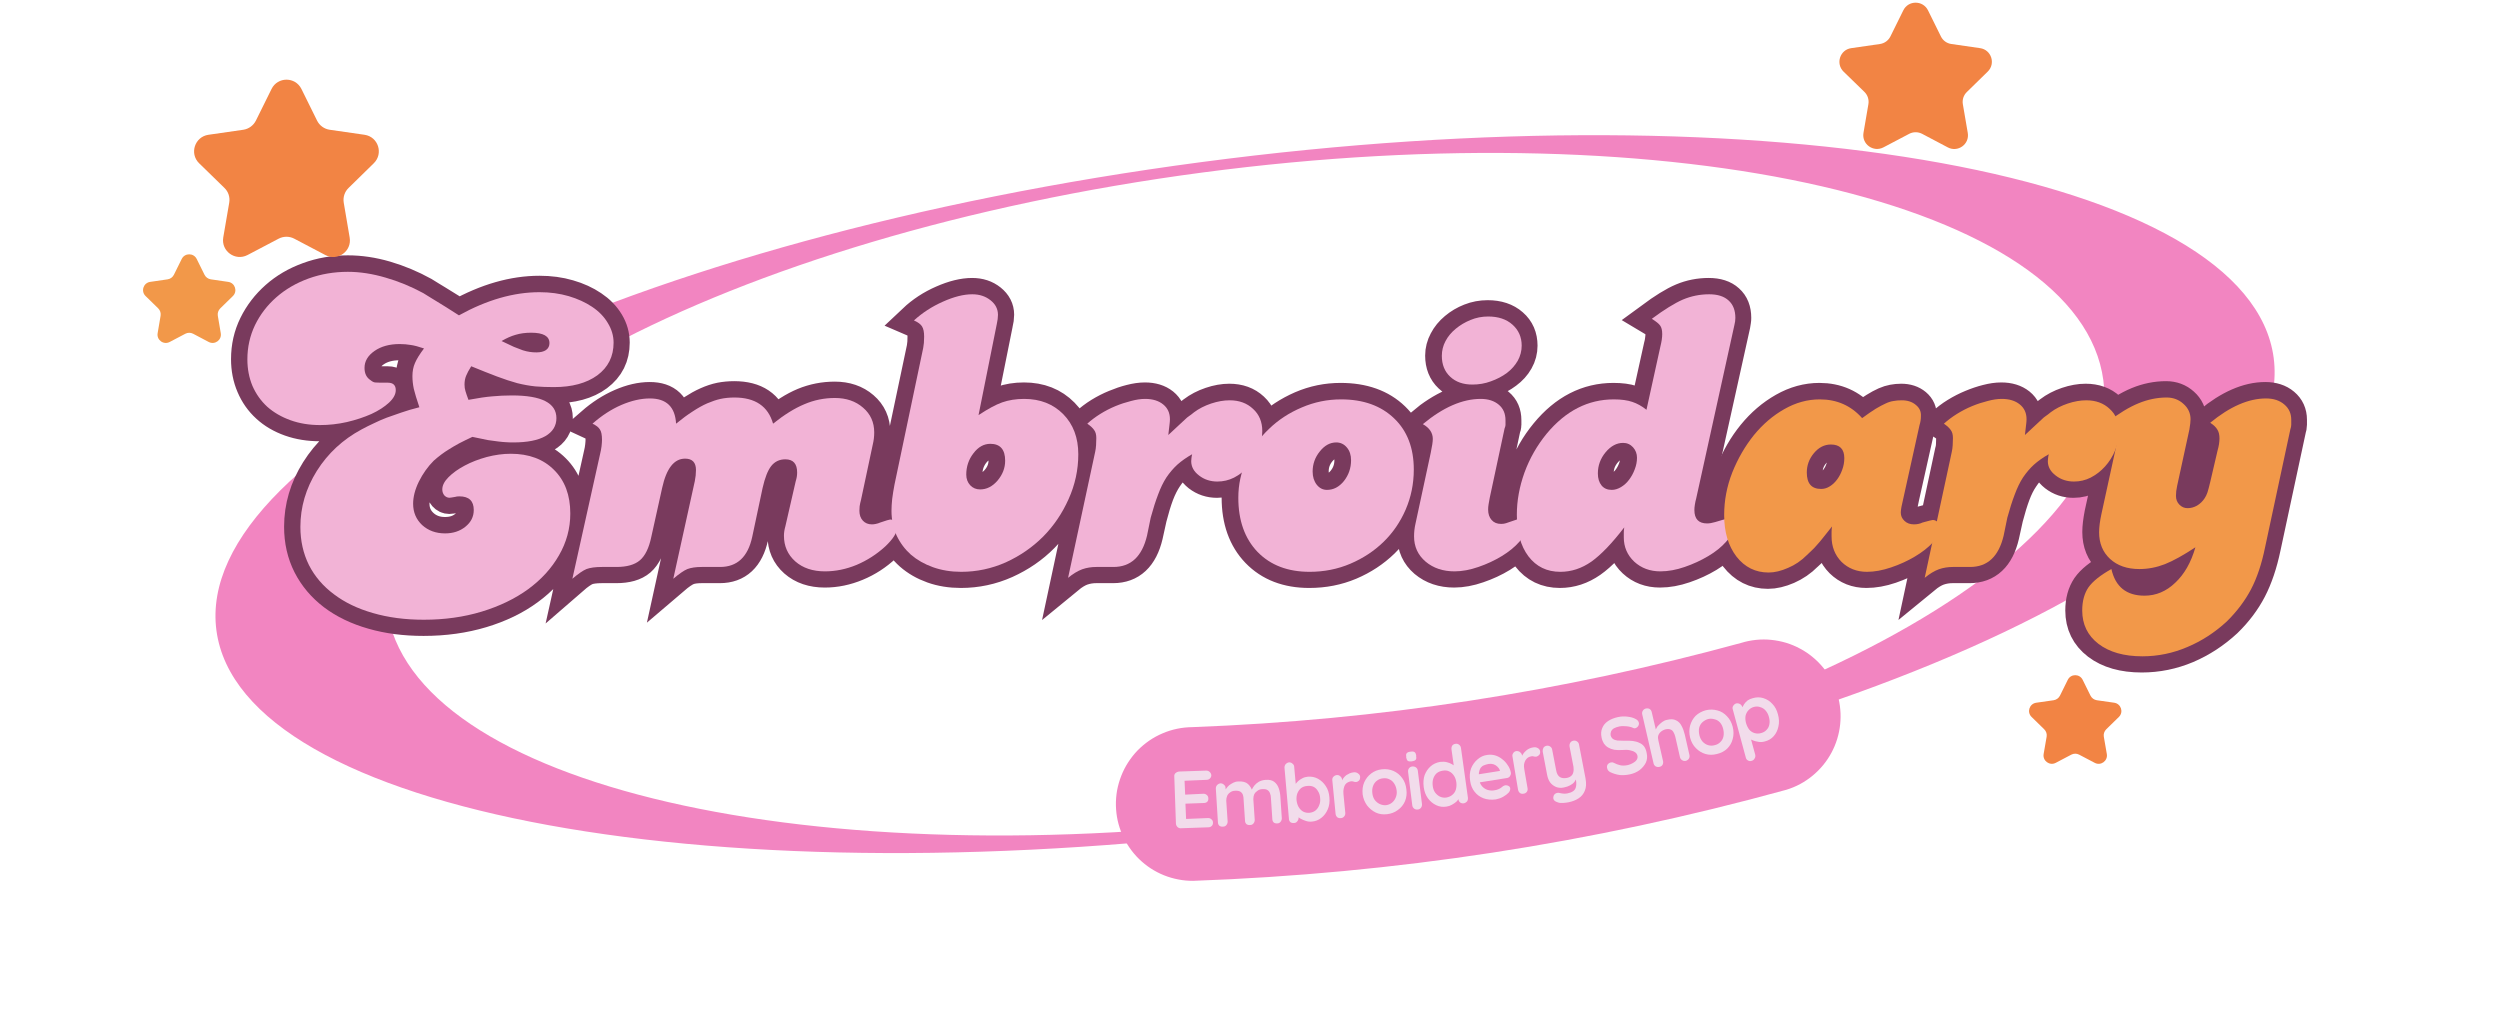<svg xmlns="http://www.w3.org/2000/svg" xmlns:xlink="http://www.w3.org/1999/xlink" width="225" zoomAndPan="magnify" viewBox="0 0 168.75 68.25" height="91" preserveAspectRatio="xMidYMid meet" version="1.0"><defs><g/><clipPath id="b817204930"><path d="M 14 9 L 154 9 L 154 58 L 14 58 Z M 14 9 " clip-rule="nonzero"/></clipPath><clipPath id="8088d2f145"><path d="M 11.562 20.156 L 150.773 1.707 L 156.734 46.676 L 17.52 65.121 Z M 11.562 20.156 " clip-rule="nonzero"/></clipPath><clipPath id="578f608a79"><path d="M 11.562 20.156 L 150.773 1.707 L 156.734 46.676 L 17.52 65.121 Z M 11.562 20.156 " clip-rule="nonzero"/></clipPath><clipPath id="b779a4284f"><path d="M 103 14 L 167.711 14 L 167.711 57 L 103 57 Z M 103 14 " clip-rule="nonzero"/></clipPath><clipPath id="b7f5d40934"><path d="M 13 5.16 L 25.836 5.16 L 25.836 17.496 L 13 17.496 Z M 13 5.16 " clip-rule="nonzero"/></clipPath><clipPath id="ae724ecb5b"><path d="M 9.492 17.055 L 16 17.055 L 16 23.227 L 9.492 23.227 Z M 9.492 17.055 " clip-rule="nonzero"/></clipPath><clipPath id="e5080fcfd0"><path d="M 124 0 L 134.777 0 L 134.777 10.16 L 124 10.16 Z M 124 0 " clip-rule="nonzero"/></clipPath><clipPath id="77f59a8580"><path d="M 136.797 45.465 L 143.328 45.465 L 143.328 51.637 L 136.797 51.637 Z M 136.797 45.465 " clip-rule="nonzero"/></clipPath></defs><g clip-path="url(#b817204930)"><g clip-path="url(#8088d2f145)"><g clip-path="url(#578f608a79)"><path fill="#f285c1" d="M 81.07 10.945 C 42.723 16.027 12.969 30.188 14.609 42.555 C 16.246 54.922 48.664 60.844 87.008 55.762 C 125.355 50.68 155.109 36.52 153.473 24.152 C 151.832 11.785 119.418 5.863 81.07 10.945 Z M 86.918 55.074 C 54.922 59.312 27.691 53.027 26.105 41.043 C 24.516 29.059 49.164 15.887 81.164 11.645 C 113.16 7.406 140.391 13.691 141.977 25.676 C 143.566 37.66 118.914 50.82 86.918 55.059 Z M 86.918 55.074 " fill-opacity="1" fill-rule="nonzero"/></g></g></g><path stroke-linecap="butt" transform="matrix(1.27, 0, 0, 1.27, 10.864, 12.862)" fill="none" stroke-linejoin="miter" d="M 15.835 6.627 C 17.313 5.806 18.743 5.397 20.118 5.397 C 20.671 5.397 21.188 5.465 21.664 5.606 C 22.144 5.744 22.559 5.935 22.913 6.175 C 23.269 6.412 23.549 6.698 23.749 7.03 C 23.949 7.362 24.047 7.712 24.047 8.084 C 24.047 8.81 23.761 9.382 23.189 9.809 C 22.621 10.231 21.852 10.44 20.88 10.44 C 20.527 10.44 20.198 10.427 19.896 10.397 C 19.595 10.366 19.278 10.311 18.946 10.228 C 18.617 10.141 18.251 10.025 17.858 9.877 C 17.464 9.729 17.006 9.548 16.483 9.333 C 16.36 9.533 16.268 9.702 16.213 9.843 C 16.16 9.982 16.133 10.135 16.133 10.304 C 16.133 10.43 16.148 10.547 16.179 10.655 C 16.213 10.763 16.268 10.913 16.342 11.113 C 16.871 11.024 17.295 10.962 17.621 10.932 C 17.944 10.898 18.291 10.882 18.66 10.882 C 20.235 10.882 21.022 11.282 21.022 12.085 C 21.022 12.503 20.822 12.826 20.428 13.05 C 20.035 13.275 19.469 13.385 18.728 13.385 C 18.586 13.385 18.454 13.382 18.331 13.373 C 18.211 13.361 18.076 13.348 17.932 13.333 C 17.784 13.318 17.599 13.293 17.381 13.253 C 17.169 13.216 16.892 13.158 16.551 13.081 C 16.293 13.204 16.059 13.321 15.856 13.428 C 15.656 13.536 15.481 13.634 15.327 13.73 C 15.17 13.822 15.029 13.92 14.897 14.022 C 14.764 14.12 14.632 14.231 14.497 14.357 C 14.186 14.661 13.928 15.027 13.716 15.452 C 13.51 15.879 13.405 16.276 13.405 16.645 C 13.405 17.094 13.568 17.469 13.891 17.77 C 14.214 18.068 14.617 18.219 15.093 18.219 C 15.527 18.219 15.89 18.102 16.179 17.865 C 16.474 17.622 16.619 17.324 16.619 16.967 C 16.619 16.488 16.366 16.248 15.856 16.248 C 15.767 16.248 15.696 16.257 15.647 16.276 C 15.573 16.291 15.506 16.303 15.45 16.309 C 15.398 16.319 15.355 16.322 15.327 16.322 C 15.232 16.322 15.146 16.282 15.072 16.199 C 14.995 16.113 14.958 16.005 14.958 15.882 C 14.958 15.667 15.069 15.449 15.293 15.227 C 15.515 15 15.798 14.794 16.145 14.609 C 16.496 14.422 16.886 14.271 17.313 14.157 C 17.747 14.04 18.174 13.982 18.593 13.982 C 19.564 13.982 20.333 14.271 20.902 14.843 C 21.474 15.412 21.76 16.18 21.76 17.152 C 21.76 17.955 21.56 18.702 21.157 19.39 C 20.757 20.076 20.21 20.673 19.512 21.18 C 18.82 21.69 17.999 22.087 17.049 22.373 C 16.099 22.659 15.069 22.803 13.959 22.803 C 12.972 22.803 12.074 22.687 11.265 22.453 C 10.454 22.222 9.762 21.89 9.19 21.457 C 8.621 21.023 8.184 20.504 7.874 19.898 C 7.566 19.289 7.413 18.613 7.413 17.871 C 7.413 16.823 7.705 15.833 8.292 14.898 C 8.879 13.963 9.666 13.229 10.653 12.69 C 10.884 12.564 11.105 12.454 11.321 12.355 C 11.539 12.254 11.767 12.155 12.003 12.063 C 12.246 11.968 12.504 11.876 12.778 11.786 C 13.058 11.691 13.372 11.599 13.728 11.51 C 13.593 11.092 13.495 10.766 13.439 10.538 C 13.387 10.304 13.359 10.08 13.359 9.865 C 13.359 9.6 13.405 9.367 13.495 9.157 C 13.59 8.951 13.753 8.693 13.98 8.386 C 13.691 8.29 13.455 8.229 13.276 8.198 C 13.098 8.167 12.901 8.152 12.689 8.152 C 12.148 8.152 11.702 8.278 11.342 8.527 C 10.989 8.77 10.813 9.071 10.813 9.425 C 10.813 9.717 10.921 9.935 11.139 10.074 C 11.232 10.151 11.311 10.191 11.388 10.197 C 11.468 10.206 11.693 10.209 12.065 10.209 C 12.342 10.209 12.48 10.341 12.48 10.606 C 12.48 10.821 12.357 11.039 12.117 11.267 C 11.88 11.488 11.567 11.688 11.179 11.866 C 10.795 12.042 10.364 12.186 9.885 12.294 C 9.411 12.404 8.935 12.457 8.455 12.457 C 7.883 12.457 7.357 12.374 6.881 12.205 C 6.401 12.035 5.992 11.796 5.654 11.485 C 5.316 11.178 5.054 10.806 4.87 10.372 C 4.685 9.942 4.593 9.468 4.593 8.961 C 4.593 8.312 4.728 7.709 5.005 7.147 C 5.282 6.584 5.663 6.089 6.14 5.668 C 6.619 5.243 7.185 4.911 7.84 4.674 C 8.495 4.431 9.193 4.312 9.937 4.312 C 10.583 4.312 11.25 4.41 11.936 4.61 C 12.621 4.81 13.289 5.089 13.937 5.446 C 14.06 5.523 14.18 5.597 14.297 5.668 C 14.414 5.735 14.54 5.812 14.675 5.898 C 14.817 5.981 14.977 6.083 15.161 6.199 C 15.352 6.31 15.573 6.455 15.835 6.627 Z M 18.107 7.989 C 18.365 8.115 18.583 8.217 18.762 8.293 C 18.937 8.37 19.097 8.429 19.235 8.475 C 19.374 8.521 19.497 8.552 19.601 8.57 C 19.712 8.586 19.829 8.595 19.952 8.595 C 20.17 8.595 20.342 8.552 20.462 8.469 C 20.585 8.383 20.647 8.263 20.647 8.109 C 20.647 7.734 20.324 7.549 19.675 7.549 C 19.367 7.549 19.091 7.583 18.851 7.657 C 18.614 7.725 18.365 7.835 18.107 7.989 Z M 23.343 13.982 C 23.374 13.859 23.395 13.73 23.411 13.594 C 23.426 13.453 23.435 13.336 23.435 13.244 C 23.435 12.979 23.399 12.795 23.328 12.69 C 23.26 12.58 23.125 12.478 22.925 12.386 C 23.42 11.956 23.93 11.627 24.462 11.396 C 24.997 11.162 25.505 11.045 25.981 11.045 C 26.861 11.045 27.322 11.491 27.365 12.386 C 27.691 12.125 27.989 11.906 28.26 11.728 C 28.53 11.553 28.789 11.408 29.032 11.301 C 29.281 11.19 29.517 11.113 29.739 11.067 C 29.966 11.024 30.209 10.999 30.468 10.999 C 31.578 10.999 32.266 11.46 32.531 12.386 C 33.115 11.906 33.662 11.559 34.179 11.344 C 34.698 11.131 35.243 11.024 35.812 11.024 C 36.414 11.024 36.912 11.193 37.303 11.531 C 37.699 11.869 37.896 12.309 37.896 12.847 C 37.896 13.066 37.875 13.275 37.829 13.475 L 37.201 16.436 C 37.171 16.559 37.149 16.672 37.134 16.774 C 37.118 16.872 37.112 16.952 37.112 17.017 C 37.112 17.232 37.171 17.404 37.294 17.536 C 37.417 17.669 37.58 17.733 37.783 17.733 C 37.844 17.733 37.912 17.727 37.989 17.712 C 38.065 17.693 38.142 17.669 38.219 17.638 C 38.527 17.533 38.708 17.481 38.754 17.481 C 38.862 17.481 38.948 17.518 39.016 17.595 C 39.086 17.669 39.123 17.77 39.123 17.893 C 39.123 18.173 38.905 18.511 38.474 18.911 C 38.028 19.329 37.527 19.655 36.971 19.885 C 36.417 20.116 35.855 20.233 35.283 20.233 C 34.634 20.233 34.108 20.055 33.705 19.701 C 33.306 19.347 33.106 18.892 33.106 18.333 C 33.106 18.179 33.127 18.016 33.173 17.847 L 33.733 15.442 C 33.779 15.286 33.801 15.132 33.801 14.978 C 33.801 14.514 33.592 14.283 33.173 14.283 C 32.869 14.283 32.623 14.4 32.432 14.634 C 32.248 14.864 32.094 15.249 31.971 15.79 L 31.418 18.4 C 31.187 19.467 30.615 19.999 29.705 19.999 L 28.733 19.999 C 28.426 19.999 28.174 20.036 27.983 20.113 C 27.789 20.193 27.54 20.362 27.23 20.627 L 28.367 15.442 C 28.41 15.243 28.435 15.043 28.435 14.843 C 28.435 14.44 28.241 14.237 27.851 14.237 C 27.27 14.237 26.861 14.757 26.627 15.79 L 26.049 18.4 C 25.926 18.988 25.723 19.403 25.446 19.643 C 25.17 19.882 24.755 19.999 24.198 19.999 L 23.435 19.999 C 23.082 19.999 22.805 20.036 22.608 20.113 C 22.418 20.193 22.169 20.362 21.864 20.627 Z M 43.44 11.922 C 43.935 11.599 44.353 11.374 44.701 11.254 C 45.048 11.131 45.436 11.067 45.869 11.067 C 46.718 11.067 47.407 11.341 47.939 11.882 C 48.474 12.42 48.741 13.127 48.741 14.006 C 48.741 14.84 48.569 15.633 48.231 16.389 C 47.892 17.146 47.44 17.813 46.875 18.385 C 46.315 18.954 45.654 19.406 44.898 19.747 C 44.141 20.085 43.348 20.254 42.515 20.254 C 41.977 20.254 41.478 20.175 41.023 20.012 C 40.568 19.849 40.178 19.624 39.852 19.338 C 39.529 19.052 39.274 18.714 39.089 18.323 C 38.905 17.93 38.813 17.496 38.813 17.017 C 38.813 16.829 38.828 16.617 38.859 16.38 C 38.889 16.137 38.926 15.888 38.972 15.627 L 40.504 8.361 C 40.519 8.269 40.528 8.177 40.538 8.084 C 40.544 7.992 40.547 7.881 40.547 7.758 C 40.547 7.512 40.513 7.331 40.442 7.214 C 40.372 7.097 40.233 6.996 40.018 6.904 C 40.461 6.485 40.974 6.15 41.552 5.898 C 42.133 5.643 42.653 5.514 43.114 5.514 C 43.502 5.514 43.825 5.621 44.086 5.831 C 44.347 6.04 44.479 6.295 44.479 6.599 C 44.479 6.738 44.458 6.901 44.412 7.085 Z M 44.061 13.453 C 43.723 13.453 43.425 13.619 43.17 13.948 C 42.917 14.28 42.791 14.664 42.791 15.095 C 42.791 15.31 42.862 15.495 43 15.651 C 43.139 15.805 43.317 15.882 43.532 15.882 C 43.871 15.882 44.175 15.722 44.446 15.409 C 44.716 15.092 44.852 14.741 44.852 14.357 C 44.852 13.754 44.59 13.453 44.061 13.453 Z M 49.63 13.893 C 49.664 13.785 49.685 13.662 49.694 13.533 C 49.7 13.401 49.704 13.275 49.704 13.152 C 49.704 12.964 49.67 12.823 49.596 12.724 C 49.528 12.623 49.402 12.509 49.218 12.386 C 49.418 12.202 49.648 12.026 49.906 11.866 C 50.171 11.703 50.442 11.565 50.721 11.451 C 51.001 11.334 51.272 11.242 51.539 11.175 C 51.813 11.104 52.065 11.067 52.299 11.067 C 52.695 11.067 53.015 11.165 53.252 11.356 C 53.492 11.55 53.615 11.814 53.615 12.152 C 53.615 12.232 53.605 12.334 53.59 12.457 C 53.575 12.58 53.553 12.755 53.522 12.989 C 53.753 12.773 53.934 12.604 54.067 12.481 C 54.196 12.355 54.31 12.254 54.399 12.171 C 54.494 12.085 54.574 12.017 54.642 11.971 C 54.712 11.922 54.795 11.86 54.885 11.786 C 55.149 11.587 55.453 11.427 55.801 11.31 C 56.145 11.193 56.474 11.135 56.782 11.135 C 57.292 11.135 57.707 11.285 58.03 11.587 C 58.356 11.888 58.516 12.288 58.516 12.78 C 58.516 13.133 58.451 13.475 58.319 13.797 C 58.19 14.12 58.015 14.406 57.787 14.655 C 57.566 14.901 57.311 15.095 57.025 15.243 C 56.739 15.39 56.444 15.464 56.133 15.464 C 55.764 15.464 55.441 15.356 55.161 15.141 C 54.888 14.923 54.749 14.668 54.749 14.378 C 54.749 14.329 54.752 14.274 54.762 14.216 C 54.768 14.154 54.78 14.086 54.795 14.006 C 54.485 14.176 54.22 14.363 54.002 14.566 C 53.79 14.766 53.596 14.993 53.427 15.249 C 53.258 15.501 53.107 15.802 52.975 16.147 C 52.846 16.494 52.72 16.906 52.597 17.386 L 52.388 18.333 C 52.123 19.446 51.53 19.999 50.608 19.999 L 49.704 19.999 C 49.439 19.999 49.187 20.042 48.947 20.125 C 48.71 20.211 48.461 20.362 48.2 20.577 Z M 62.698 11.092 C 63.891 11.092 64.832 11.427 65.523 12.097 C 66.215 12.767 66.563 13.671 66.563 14.815 C 66.563 15.572 66.421 16.282 66.135 16.943 C 65.852 17.607 65.459 18.182 64.958 18.671 C 64.457 19.157 63.869 19.544 63.196 19.83 C 62.526 20.113 61.806 20.254 61.031 20.254 C 59.875 20.254 58.956 19.901 58.27 19.194 C 57.584 18.48 57.243 17.524 57.243 16.322 C 57.243 15.627 57.388 14.963 57.677 14.332 C 57.972 13.702 58.368 13.145 58.87 12.666 C 59.374 12.189 59.958 11.808 60.619 11.519 C 61.283 11.233 61.975 11.092 62.698 11.092 Z M 62.446 13.385 C 62.12 13.385 61.831 13.542 61.575 13.859 C 61.323 14.172 61.197 14.529 61.197 14.932 C 61.197 15.212 61.271 15.442 61.416 15.627 C 61.563 15.811 61.745 15.904 61.96 15.904 C 62.298 15.904 62.596 15.747 62.851 15.43 C 63.107 15.113 63.236 14.747 63.236 14.329 C 63.236 14.053 63.162 13.828 63.014 13.65 C 62.87 13.475 62.679 13.385 62.446 13.385 Z M 67.461 13.939 C 67.537 13.585 67.574 13.336 67.574 13.198 C 67.574 12.875 67.399 12.614 67.045 12.414 C 68.125 11.516 69.152 11.067 70.123 11.067 C 70.523 11.067 70.84 11.168 71.077 11.368 C 71.319 11.568 71.439 11.845 71.439 12.205 C 71.439 12.325 71.439 12.408 71.439 12.457 C 71.439 12.503 71.424 12.564 71.393 12.638 L 70.609 16.322 C 70.578 16.448 70.554 16.565 70.535 16.672 C 70.52 16.777 70.514 16.869 70.514 16.943 C 70.514 17.177 70.575 17.364 70.698 17.503 C 70.824 17.638 70.994 17.705 71.209 17.705 C 71.301 17.705 71.387 17.696 71.461 17.672 C 71.541 17.65 71.756 17.576 72.113 17.453 L 72.202 17.453 C 72.436 17.453 72.552 17.582 72.552 17.847 C 72.552 18.111 72.426 18.382 72.18 18.662 C 71.934 18.935 71.621 19.191 71.243 19.424 C 70.864 19.655 70.452 19.846 70.003 19.999 C 69.561 20.153 69.136 20.233 68.734 20.233 C 68.116 20.233 67.602 20.058 67.19 19.713 C 66.784 19.366 66.581 18.92 66.581 18.379 C 66.581 18.148 66.603 17.924 66.649 17.705 Z M 70.514 6.695 C 71.055 6.695 71.489 6.839 71.811 7.125 C 72.137 7.408 72.297 7.78 72.297 8.244 C 72.297 8.521 72.23 8.785 72.088 9.034 C 71.95 9.28 71.756 9.493 71.507 9.677 C 71.261 9.862 70.981 10.012 70.665 10.129 C 70.348 10.246 70.022 10.304 69.684 10.304 C 69.189 10.304 68.795 10.166 68.503 9.886 C 68.208 9.609 68.06 9.237 68.06 8.773 C 68.06 8.499 68.128 8.241 68.26 7.995 C 68.389 7.746 68.571 7.525 68.801 7.334 C 69.035 7.137 69.296 6.984 69.585 6.87 C 69.88 6.753 70.188 6.695 70.514 6.695 Z M 79.674 8.287 C 79.708 8.167 79.732 8.051 79.744 7.934 C 79.76 7.817 79.769 7.712 79.769 7.623 C 79.769 7.42 79.732 7.27 79.661 7.171 C 79.594 7.07 79.443 6.947 79.209 6.808 C 79.877 6.316 80.427 5.975 80.864 5.791 C 81.306 5.606 81.771 5.514 82.266 5.514 C 82.715 5.514 83.056 5.625 83.293 5.843 C 83.536 6.058 83.656 6.366 83.656 6.762 C 83.656 6.824 83.653 6.882 83.643 6.937 C 83.637 6.993 83.625 7.057 83.61 7.137 L 81.571 16.343 C 81.54 16.469 81.519 16.586 81.503 16.694 C 81.488 16.801 81.479 16.891 81.479 16.967 C 81.479 17.444 81.703 17.684 82.152 17.684 C 82.272 17.684 82.416 17.662 82.589 17.616 C 82.93 17.506 83.124 17.453 83.17 17.453 C 83.277 17.453 83.367 17.49 83.434 17.57 C 83.502 17.647 83.536 17.745 83.536 17.871 C 83.536 18.117 83.413 18.382 83.164 18.662 C 82.918 18.935 82.604 19.191 82.22 19.424 C 81.835 19.655 81.42 19.846 80.971 19.999 C 80.522 20.153 80.092 20.233 79.674 20.233 C 79.117 20.233 78.656 20.058 78.284 19.713 C 77.915 19.366 77.73 18.935 77.73 18.425 C 77.73 18.333 77.73 18.25 77.73 18.176 C 77.73 18.096 77.737 18.001 77.752 17.893 C 77.103 18.745 76.522 19.35 76.005 19.713 C 75.489 20.073 74.939 20.254 74.351 20.254 C 73.644 20.254 73.078 19.981 72.66 19.437 C 72.248 18.886 72.039 18.148 72.039 17.22 C 72.039 16.482 72.177 15.734 72.451 14.978 C 72.731 14.222 73.124 13.536 73.632 12.921 C 74.637 11.7 75.827 11.092 77.199 11.092 C 77.601 11.092 77.927 11.135 78.179 11.221 C 78.438 11.304 78.687 11.445 78.933 11.645 Z M 77.684 13.407 C 77.346 13.407 77.036 13.573 76.756 13.905 C 76.482 14.237 76.344 14.609 76.344 15.024 C 76.344 15.286 76.408 15.501 76.537 15.661 C 76.67 15.824 76.851 15.904 77.085 15.904 C 77.254 15.904 77.42 15.854 77.583 15.756 C 77.743 15.655 77.884 15.522 78.007 15.362 C 78.13 15.199 78.229 15.018 78.305 14.818 C 78.385 14.615 78.422 14.406 78.422 14.191 C 78.422 13.979 78.355 13.794 78.216 13.637 C 78.075 13.484 77.9 13.407 77.684 13.407 Z M 77.684 13.407 " stroke="#793a5d" stroke-width="1.736" stroke-opacity="1" stroke-miterlimit="4"/><g clip-path="url(#b779a4284f)"><path stroke-linecap="butt" transform="matrix(1.27, 0, 0, 1.27, 10.864, 12.862)" fill="none" stroke-linejoin="miter" d="M 92.588 16.3 C 92.496 16.7 92.45 16.967 92.45 17.109 C 92.45 17.278 92.514 17.423 92.643 17.549 C 92.776 17.672 92.942 17.733 93.144 17.733 C 93.317 17.733 93.467 17.702 93.603 17.638 C 93.929 17.549 94.107 17.503 94.141 17.503 C 94.245 17.503 94.334 17.542 94.411 17.622 C 94.491 17.696 94.531 17.795 94.531 17.915 C 94.531 18.164 94.402 18.425 94.147 18.696 C 93.895 18.963 93.572 19.212 93.184 19.446 C 92.8 19.676 92.382 19.867 91.927 20.024 C 91.475 20.178 91.047 20.254 90.642 20.254 C 90.104 20.254 89.658 20.076 89.298 19.723 C 88.944 19.369 88.766 18.92 88.766 18.379 C 88.766 18.302 88.766 18.225 88.766 18.142 C 88.766 18.056 88.775 17.958 88.791 17.847 C 88.591 18.096 88.428 18.299 88.305 18.453 C 88.185 18.606 88.077 18.739 87.982 18.846 C 87.893 18.954 87.804 19.046 87.717 19.123 C 87.634 19.2 87.545 19.283 87.45 19.372 C 87.158 19.667 86.823 19.895 86.451 20.058 C 86.082 20.218 85.734 20.301 85.411 20.301 C 84.72 20.301 84.151 20.015 83.711 19.446 C 83.274 18.874 83.056 18.142 83.056 17.247 C 83.056 16.476 83.201 15.722 83.49 14.984 C 83.785 14.24 84.166 13.579 84.636 13.001 C 85.11 12.42 85.648 11.959 86.26 11.611 C 86.869 11.264 87.499 11.092 88.145 11.092 C 89.055 11.092 89.802 11.424 90.389 12.085 C 90.666 11.885 90.906 11.725 91.106 11.599 C 91.306 11.476 91.484 11.377 91.638 11.31 C 91.792 11.242 91.936 11.199 92.065 11.175 C 92.197 11.15 92.342 11.135 92.496 11.135 C 92.806 11.135 93.055 11.218 93.246 11.377 C 93.44 11.54 93.529 11.746 93.513 11.996 C 93.513 12.149 93.489 12.303 93.446 12.457 Z M 88.723 13.496 C 88.385 13.496 88.086 13.647 87.831 13.948 C 87.576 14.249 87.45 14.594 87.45 14.978 C 87.45 15.565 87.705 15.857 88.212 15.857 C 88.369 15.857 88.52 15.814 88.664 15.722 C 88.812 15.63 88.941 15.504 89.055 15.35 C 89.172 15.196 89.264 15.024 89.332 14.83 C 89.406 14.634 89.439 14.431 89.439 14.216 C 89.439 13.736 89.2 13.496 88.723 13.496 Z M 95.146 13.893 C 95.18 13.785 95.202 13.662 95.208 13.533 C 95.214 13.401 95.22 13.275 95.22 13.152 C 95.22 12.964 95.183 12.823 95.112 12.724 C 95.045 12.623 94.919 12.509 94.734 12.386 C 94.934 12.202 95.162 12.026 95.423 11.866 C 95.687 11.703 95.958 11.565 96.235 11.451 C 96.514 11.334 96.788 11.242 97.056 11.175 C 97.326 11.104 97.578 11.067 97.812 11.067 C 98.212 11.067 98.528 11.165 98.768 11.356 C 99.008 11.55 99.128 11.814 99.128 12.152 C 99.128 12.232 99.122 12.334 99.107 12.457 C 99.091 12.58 99.07 12.755 99.039 12.989 C 99.266 12.773 99.448 12.604 99.58 12.481 C 99.712 12.355 99.823 12.254 99.915 12.171 C 100.007 12.085 100.087 12.017 100.158 11.971 C 100.229 11.922 100.309 11.86 100.401 11.786 C 100.662 11.587 100.967 11.427 101.314 11.31 C 101.662 11.193 101.988 11.135 102.298 11.135 C 102.806 11.135 103.224 11.285 103.547 11.587 C 103.869 11.888 104.032 12.288 104.032 12.78 C 104.032 13.133 103.965 13.475 103.836 13.797 C 103.706 14.12 103.528 14.406 103.304 14.655 C 103.082 14.901 102.827 15.095 102.541 15.243 C 102.255 15.39 101.957 15.464 101.649 15.464 C 101.28 15.464 100.955 15.356 100.678 15.141 C 100.401 14.923 100.263 14.668 100.263 14.378 C 100.263 14.329 100.269 14.274 100.275 14.216 C 100.284 14.154 100.293 14.086 100.309 14.006 C 100.001 14.176 99.737 14.363 99.519 14.566 C 99.303 14.766 99.113 14.993 98.944 15.249 C 98.771 15.501 98.621 15.802 98.492 16.147 C 98.362 16.494 98.236 16.906 98.11 17.386 L 97.901 18.333 C 97.64 19.446 97.046 19.999 96.124 19.999 L 95.22 19.999 C 94.956 19.999 94.703 20.042 94.464 20.125 C 94.224 20.211 93.978 20.362 93.716 20.577 Z M 111.802 18.96 C 111.618 19.839 111.366 20.58 111.049 21.192 C 110.732 21.801 110.305 22.37 109.767 22.893 C 109.134 23.48 108.436 23.935 107.673 24.261 C 106.907 24.584 106.108 24.747 105.278 24.747 C 104.306 24.747 103.528 24.525 102.95 24.086 C 102.372 23.643 102.083 23.056 102.083 22.318 C 102.083 21.823 102.197 21.414 102.418 21.085 C 102.643 20.762 103.048 20.436 103.633 20.113 C 103.851 21.054 104.438 21.524 105.395 21.524 C 106.01 21.524 106.554 21.297 107.033 20.842 C 107.513 20.39 107.867 19.762 108.1 18.96 C 107.467 19.375 106.929 19.67 106.48 19.849 C 106.031 20.024 105.576 20.113 105.112 20.113 C 104.466 20.113 103.949 19.932 103.565 19.572 C 103.181 19.209 102.987 18.736 102.987 18.148 C 102.987 17.887 103.027 17.564 103.101 17.177 L 103.842 13.797 C 103.888 13.597 103.909 13.398 103.909 13.198 C 103.909 13.029 103.879 12.893 103.82 12.792 C 103.759 12.69 103.611 12.54 103.377 12.34 C 104.026 11.845 104.592 11.5 105.078 11.301 C 105.564 11.101 106.065 10.999 106.575 10.999 C 106.929 10.999 107.23 11.113 107.473 11.334 C 107.722 11.556 107.848 11.829 107.848 12.152 C 107.848 12.278 107.824 12.457 107.778 12.69 L 107.129 15.695 C 107.083 15.879 107.061 16.057 107.061 16.226 C 107.061 16.414 107.123 16.571 107.243 16.694 C 107.365 16.817 107.513 16.875 107.682 16.875 C 107.851 16.875 108.017 16.832 108.18 16.74 C 108.343 16.645 108.479 16.515 108.586 16.343 C 108.648 16.266 108.697 16.165 108.734 16.045 C 108.774 15.922 108.826 15.734 108.888 15.485 L 109.281 13.797 C 109.312 13.693 109.333 13.579 109.349 13.462 C 109.364 13.345 109.373 13.25 109.373 13.176 C 109.373 12.973 109.336 12.813 109.266 12.7 C 109.198 12.583 109.072 12.463 108.888 12.34 C 109.936 11.476 110.923 11.045 111.845 11.045 C 112.248 11.045 112.574 11.15 112.817 11.356 C 113.066 11.565 113.192 11.839 113.192 12.18 C 113.192 12.288 113.192 12.374 113.192 12.448 C 113.192 12.515 113.177 12.595 113.146 12.69 Z M 111.802 18.96 " stroke="#793a5d" stroke-width="1.736" stroke-opacity="1" stroke-miterlimit="4"/></g><g fill="#f2b3d6" fill-opacity="1"><g transform="translate(13.167, 38.27)"><g><path d="M 17.812 -16.984 C 19.688 -18.023 21.5 -18.547 23.25 -18.547 C 23.957 -18.547 24.613 -18.457 25.219 -18.281 C 25.82 -18.102 26.348 -17.863 26.797 -17.562 C 27.254 -17.258 27.609 -16.895 27.859 -16.469 C 28.117 -16.051 28.25 -15.609 28.25 -15.141 C 28.25 -14.211 27.883 -13.477 27.156 -12.938 C 26.426 -12.406 25.445 -12.141 24.219 -12.141 C 23.77 -12.141 23.352 -12.156 22.969 -12.188 C 22.582 -12.227 22.176 -12.301 21.75 -12.406 C 21.332 -12.52 20.875 -12.672 20.375 -12.859 C 19.883 -13.047 19.305 -13.273 18.641 -13.547 C 18.484 -13.297 18.367 -13.082 18.297 -12.906 C 18.223 -12.727 18.188 -12.531 18.188 -12.312 C 18.188 -12.156 18.207 -12.008 18.25 -11.875 C 18.289 -11.738 18.359 -11.539 18.453 -11.281 C 19.117 -11.406 19.656 -11.484 20.062 -11.516 C 20.477 -11.555 20.922 -11.578 21.391 -11.578 C 23.391 -11.578 24.391 -11.066 24.391 -10.047 C 24.391 -9.523 24.141 -9.117 23.641 -8.828 C 23.141 -8.547 22.422 -8.406 21.484 -8.406 C 21.305 -8.406 21.141 -8.41 20.984 -8.422 C 20.828 -8.43 20.656 -8.445 20.469 -8.469 C 20.281 -8.488 20.051 -8.52 19.781 -8.562 C 19.508 -8.613 19.156 -8.688 18.719 -8.781 C 18.383 -8.625 18.086 -8.477 17.828 -8.344 C 17.578 -8.207 17.352 -8.078 17.156 -7.953 C 16.969 -7.836 16.789 -7.719 16.625 -7.594 C 16.457 -7.469 16.285 -7.328 16.109 -7.172 C 15.711 -6.773 15.379 -6.305 15.109 -5.766 C 14.848 -5.234 14.719 -4.734 14.719 -4.266 C 14.719 -3.691 14.922 -3.211 15.328 -2.828 C 15.742 -2.453 16.258 -2.266 16.875 -2.266 C 17.414 -2.266 17.875 -2.414 18.25 -2.719 C 18.625 -3.02 18.812 -3.395 18.812 -3.844 C 18.812 -4.457 18.488 -4.766 17.844 -4.766 C 17.719 -4.766 17.629 -4.754 17.578 -4.734 C 17.473 -4.711 17.383 -4.695 17.312 -4.688 C 17.25 -4.676 17.203 -4.672 17.172 -4.672 C 17.047 -4.672 16.93 -4.723 16.828 -4.828 C 16.734 -4.941 16.688 -5.078 16.688 -5.234 C 16.688 -5.504 16.828 -5.781 17.109 -6.062 C 17.398 -6.352 17.766 -6.613 18.203 -6.844 C 18.648 -7.082 19.145 -7.273 19.688 -7.422 C 20.238 -7.566 20.781 -7.641 21.312 -7.641 C 22.539 -7.641 23.516 -7.273 24.234 -6.547 C 24.961 -5.828 25.328 -4.848 25.328 -3.609 C 25.328 -2.598 25.07 -1.656 24.562 -0.781 C 24.062 0.094 23.367 0.852 22.484 1.5 C 21.598 2.145 20.551 2.648 19.344 3.016 C 18.145 3.379 16.844 3.562 15.438 3.562 C 14.176 3.562 13.031 3.41 12 3.109 C 10.977 2.816 10.102 2.395 9.375 1.844 C 8.645 1.301 8.082 0.645 7.688 -0.125 C 7.301 -0.906 7.109 -1.766 7.109 -2.703 C 7.109 -4.035 7.477 -5.297 8.219 -6.484 C 8.969 -7.672 9.973 -8.602 11.234 -9.281 C 11.523 -9.438 11.805 -9.578 12.078 -9.703 C 12.348 -9.836 12.633 -9.961 12.938 -10.078 C 13.25 -10.191 13.578 -10.305 13.922 -10.422 C 14.273 -10.547 14.68 -10.664 15.141 -10.781 C 14.961 -11.312 14.836 -11.723 14.766 -12.016 C 14.703 -12.316 14.672 -12.602 14.672 -12.875 C 14.672 -13.207 14.727 -13.504 14.844 -13.766 C 14.957 -14.035 15.16 -14.363 15.453 -14.75 C 15.086 -14.875 14.789 -14.953 14.562 -14.984 C 14.332 -15.023 14.082 -15.047 13.812 -15.047 C 13.125 -15.047 12.555 -14.891 12.109 -14.578 C 11.66 -14.266 11.438 -13.883 11.438 -13.438 C 11.438 -13.062 11.57 -12.785 11.844 -12.609 C 11.957 -12.516 12.062 -12.461 12.156 -12.453 C 12.258 -12.441 12.547 -12.438 13.016 -12.438 C 13.367 -12.438 13.547 -12.27 13.547 -11.938 C 13.547 -11.656 13.395 -11.375 13.094 -11.094 C 12.789 -10.812 12.395 -10.555 11.906 -10.328 C 11.414 -10.109 10.863 -9.926 10.25 -9.781 C 9.645 -9.645 9.039 -9.578 8.438 -9.578 C 7.707 -9.578 7.039 -9.688 6.438 -9.906 C 5.832 -10.125 5.312 -10.426 4.875 -10.812 C 4.445 -11.207 4.113 -11.676 3.875 -12.219 C 3.645 -12.77 3.531 -13.367 3.531 -14.016 C 3.531 -14.836 3.703 -15.609 4.047 -16.328 C 4.398 -17.047 4.879 -17.672 5.484 -18.203 C 6.098 -18.742 6.82 -19.164 7.656 -19.469 C 8.488 -19.77 9.375 -19.922 10.312 -19.922 C 11.133 -19.922 11.984 -19.789 12.859 -19.531 C 13.734 -19.281 14.582 -18.93 15.406 -18.484 C 15.562 -18.391 15.711 -18.297 15.859 -18.203 C 16.004 -18.117 16.164 -18.02 16.344 -17.906 C 16.52 -17.801 16.723 -17.676 16.953 -17.531 C 17.191 -17.383 17.477 -17.203 17.812 -16.984 Z M 20.688 -15.25 C 21.02 -15.094 21.297 -14.961 21.516 -14.859 C 21.742 -14.766 21.945 -14.688 22.125 -14.625 C 22.301 -14.57 22.457 -14.535 22.594 -14.516 C 22.738 -14.492 22.891 -14.484 23.047 -14.484 C 23.316 -14.484 23.531 -14.535 23.688 -14.641 C 23.844 -14.754 23.922 -14.91 23.922 -15.109 C 23.922 -15.578 23.508 -15.812 22.688 -15.812 C 22.301 -15.812 21.953 -15.766 21.641 -15.672 C 21.336 -15.586 21.02 -15.445 20.688 -15.25 Z M 20.688 -15.25 "/></g></g></g><g fill="#f2b3d6" fill-opacity="1"><g transform="translate(38.166, 38.27)"><g><path d="M 2.344 -7.641 C 2.383 -7.797 2.414 -7.961 2.438 -8.141 C 2.457 -8.316 2.469 -8.461 2.469 -8.578 C 2.469 -8.91 2.422 -9.145 2.328 -9.281 C 2.242 -9.426 2.078 -9.555 1.828 -9.672 C 2.453 -10.223 3.102 -10.645 3.781 -10.938 C 4.457 -11.227 5.098 -11.375 5.703 -11.375 C 6.816 -11.375 7.406 -10.805 7.469 -9.672 C 7.875 -10.004 8.25 -10.281 8.594 -10.5 C 8.938 -10.727 9.266 -10.91 9.578 -11.047 C 9.891 -11.18 10.188 -11.281 10.469 -11.344 C 10.758 -11.406 11.07 -11.438 11.406 -11.438 C 12.812 -11.438 13.68 -10.848 14.016 -9.672 C 14.766 -10.273 15.469 -10.711 16.125 -10.984 C 16.781 -11.266 17.469 -11.406 18.188 -11.406 C 18.957 -11.406 19.594 -11.188 20.094 -10.75 C 20.594 -10.32 20.844 -9.766 20.844 -9.078 C 20.844 -8.805 20.812 -8.539 20.75 -8.281 L 19.953 -4.531 C 19.91 -4.375 19.879 -4.227 19.859 -4.094 C 19.848 -3.969 19.844 -3.867 19.844 -3.797 C 19.844 -3.516 19.922 -3.289 20.078 -3.125 C 20.234 -2.957 20.438 -2.875 20.688 -2.875 C 20.77 -2.875 20.859 -2.883 20.953 -2.906 C 21.055 -2.926 21.156 -2.957 21.25 -3 C 21.645 -3.133 21.867 -3.203 21.922 -3.203 C 22.055 -3.203 22.164 -3.148 22.25 -3.047 C 22.344 -2.953 22.391 -2.828 22.391 -2.672 C 22.391 -2.316 22.117 -1.883 21.578 -1.375 C 21.004 -0.852 20.363 -0.441 19.656 -0.141 C 18.957 0.148 18.242 0.297 17.516 0.297 C 16.691 0.297 16.023 0.07 15.516 -0.375 C 15.004 -0.832 14.75 -1.41 14.75 -2.109 C 14.75 -2.305 14.781 -2.516 14.844 -2.734 L 15.547 -5.797 C 15.609 -5.984 15.641 -6.176 15.641 -6.375 C 15.641 -6.969 15.375 -7.266 14.844 -7.266 C 14.445 -7.266 14.129 -7.113 13.891 -6.812 C 13.66 -6.52 13.469 -6.031 13.312 -5.344 L 12.609 -2.031 C 12.316 -0.676 11.594 0 10.438 0 L 9.203 0 C 8.805 0 8.484 0.047 8.234 0.141 C 7.992 0.242 7.676 0.461 7.281 0.797 L 8.734 -5.797 C 8.785 -6.047 8.812 -6.297 8.812 -6.547 C 8.812 -7.055 8.566 -7.312 8.078 -7.312 C 7.336 -7.312 6.82 -6.656 6.531 -5.344 L 5.797 -2.031 C 5.641 -1.281 5.383 -0.754 5.031 -0.453 C 4.676 -0.148 4.145 0 3.438 0 L 2.469 0 C 2.02 0 1.672 0.047 1.422 0.141 C 1.18 0.242 0.863 0.461 0.469 0.797 Z M 2.344 -7.641 "/></g></g></g><g fill="#f2b3d6" fill-opacity="1"><g transform="translate(59.082, 38.27)"><g><path d="M 6.969 -10.25 C 7.594 -10.664 8.125 -10.953 8.562 -11.109 C 9.008 -11.266 9.504 -11.344 10.047 -11.344 C 11.129 -11.344 12.008 -11 12.688 -10.312 C 13.363 -9.625 13.703 -8.723 13.703 -7.609 C 13.703 -6.555 13.484 -5.547 13.047 -4.578 C 12.617 -3.617 12.047 -2.773 11.328 -2.047 C 10.609 -1.328 9.77 -0.75 8.812 -0.312 C 7.852 0.113 6.848 0.328 5.797 0.328 C 5.109 0.328 4.473 0.223 3.891 0.016 C 3.316 -0.191 2.82 -0.473 2.406 -0.828 C 2 -1.191 1.676 -1.625 1.438 -2.125 C 1.207 -2.625 1.094 -3.18 1.094 -3.797 C 1.094 -4.023 1.109 -4.289 1.141 -4.594 C 1.18 -4.906 1.234 -5.227 1.297 -5.562 L 3.234 -14.781 C 3.254 -14.895 3.27 -15.008 3.281 -15.125 C 3.289 -15.25 3.297 -15.391 3.297 -15.547 C 3.297 -15.859 3.25 -16.086 3.156 -16.234 C 3.07 -16.379 2.891 -16.516 2.609 -16.641 C 3.18 -17.16 3.832 -17.582 4.562 -17.906 C 5.301 -18.238 5.961 -18.406 6.547 -18.406 C 7.035 -18.406 7.445 -18.27 7.781 -18 C 8.113 -17.738 8.281 -17.41 8.281 -17.016 C 8.281 -16.836 8.254 -16.633 8.203 -16.406 Z M 7.766 -8.312 C 7.328 -8.312 6.945 -8.098 6.625 -7.672 C 6.301 -7.254 6.141 -6.773 6.141 -6.234 C 6.141 -5.953 6.227 -5.711 6.406 -5.516 C 6.582 -5.328 6.805 -5.234 7.078 -5.234 C 7.516 -5.234 7.906 -5.43 8.25 -5.828 C 8.594 -6.234 8.766 -6.68 8.766 -7.172 C 8.766 -7.93 8.43 -8.312 7.766 -8.312 Z M 7.766 -8.312 "/></g></g></g><g fill="#f2b3d6" fill-opacity="1"><g transform="translate(71.626, 38.27)"><g><path d="M 2.297 -7.766 C 2.328 -7.898 2.348 -8.051 2.359 -8.219 C 2.367 -8.383 2.375 -8.547 2.375 -8.703 C 2.375 -8.93 2.328 -9.109 2.234 -9.234 C 2.148 -9.367 1.992 -9.516 1.766 -9.672 C 2.016 -9.898 2.305 -10.117 2.641 -10.328 C 2.973 -10.535 3.316 -10.711 3.672 -10.859 C 4.023 -11.004 4.375 -11.117 4.719 -11.203 C 5.062 -11.297 5.379 -11.344 5.672 -11.344 C 6.18 -11.344 6.586 -11.219 6.891 -10.969 C 7.191 -10.727 7.344 -10.395 7.344 -9.969 C 7.344 -9.863 7.332 -9.734 7.312 -9.578 C 7.289 -9.422 7.266 -9.195 7.234 -8.906 C 7.523 -9.176 7.754 -9.391 7.922 -9.547 C 8.086 -9.703 8.227 -9.832 8.344 -9.938 C 8.457 -10.051 8.555 -10.133 8.641 -10.188 C 8.734 -10.25 8.844 -10.332 8.969 -10.438 C 9.301 -10.688 9.688 -10.883 10.125 -11.031 C 10.562 -11.176 10.977 -11.25 11.375 -11.25 C 12.02 -11.25 12.547 -11.055 12.953 -10.672 C 13.367 -10.297 13.578 -9.797 13.578 -9.172 C 13.578 -8.723 13.492 -8.289 13.328 -7.875 C 13.16 -7.469 12.93 -7.102 12.641 -6.781 C 12.359 -6.469 12.035 -6.219 11.672 -6.031 C 11.316 -5.852 10.941 -5.766 10.547 -5.766 C 10.078 -5.766 9.664 -5.898 9.312 -6.172 C 8.957 -6.441 8.781 -6.766 8.781 -7.141 C 8.781 -7.203 8.785 -7.27 8.797 -7.344 C 8.805 -7.426 8.82 -7.516 8.844 -7.609 C 8.457 -7.391 8.125 -7.156 7.844 -6.906 C 7.57 -6.656 7.328 -6.367 7.109 -6.047 C 6.898 -5.723 6.711 -5.336 6.547 -4.891 C 6.379 -4.453 6.211 -3.93 6.047 -3.328 L 5.797 -2.109 C 5.461 -0.703 4.707 0 3.531 0 L 2.375 0 C 2.039 0 1.723 0.051 1.422 0.156 C 1.117 0.27 0.801 0.461 0.469 0.734 Z M 2.297 -7.766 "/></g></g></g><g fill="#f2b3d6" fill-opacity="1"><g transform="translate(82.759, 38.27)"><g><path d="M 7.766 -11.312 C 9.266 -11.312 10.457 -10.883 11.344 -10.031 C 12.227 -9.188 12.672 -8.035 12.672 -6.578 C 12.672 -5.617 12.488 -4.719 12.125 -3.875 C 11.758 -3.031 11.258 -2.301 10.625 -1.688 C 9.988 -1.07 9.242 -0.582 8.391 -0.219 C 7.535 0.145 6.617 0.328 5.641 0.328 C 4.172 0.328 3 -0.117 2.125 -1.016 C 1.258 -1.922 0.828 -3.141 0.828 -4.672 C 0.828 -5.555 1.008 -6.398 1.375 -7.203 C 1.75 -8.004 2.254 -8.707 2.891 -9.312 C 3.523 -9.926 4.266 -10.41 5.109 -10.766 C 5.953 -11.129 6.836 -11.312 7.766 -11.312 Z M 7.438 -8.406 C 7.02 -8.406 6.648 -8.203 6.328 -7.797 C 6.004 -7.398 5.844 -6.945 5.844 -6.438 C 5.844 -6.082 5.938 -5.785 6.125 -5.547 C 6.312 -5.316 6.539 -5.203 6.812 -5.203 C 7.25 -5.203 7.629 -5.398 7.953 -5.797 C 8.273 -6.203 8.438 -6.672 8.438 -7.203 C 8.438 -7.555 8.344 -7.844 8.156 -8.062 C 7.969 -8.289 7.727 -8.406 7.438 -8.406 Z M 7.438 -8.406 "/></g></g></g><g fill="#f2b3d6" fill-opacity="1"><g transform="translate(94.48, 38.27)"><g><path d="M 2.094 -7.703 C 2.188 -8.148 2.234 -8.461 2.234 -8.641 C 2.234 -9.055 2.008 -9.391 1.562 -9.641 C 2.926 -10.773 4.227 -11.344 5.469 -11.344 C 5.977 -11.344 6.383 -11.211 6.688 -10.953 C 6.988 -10.703 7.141 -10.352 7.141 -9.906 C 7.141 -9.75 7.141 -9.641 7.141 -9.578 C 7.141 -9.523 7.117 -9.445 7.078 -9.344 L 6.078 -4.672 C 6.047 -4.516 6.02 -4.367 6 -4.234 C 5.977 -4.098 5.969 -3.977 5.969 -3.875 C 5.969 -3.582 6.047 -3.348 6.203 -3.172 C 6.359 -2.992 6.57 -2.906 6.844 -2.906 C 6.969 -2.906 7.078 -2.922 7.172 -2.953 C 7.266 -2.984 7.539 -3.078 8 -3.234 L 8.109 -3.234 C 8.398 -3.234 8.547 -3.066 8.547 -2.734 C 8.547 -2.398 8.391 -2.055 8.078 -1.703 C 7.766 -1.348 7.367 -1.023 6.891 -0.734 C 6.41 -0.441 5.883 -0.195 5.312 0 C 4.75 0.195 4.211 0.297 3.703 0.297 C 2.922 0.297 2.27 0.078 1.75 -0.359 C 1.227 -0.805 0.969 -1.375 0.969 -2.062 C 0.969 -2.352 1 -2.633 1.062 -2.906 Z M 5.969 -16.906 C 6.656 -16.906 7.203 -16.723 7.609 -16.359 C 8.023 -15.992 8.234 -15.52 8.234 -14.938 C 8.234 -14.582 8.145 -14.242 7.969 -13.922 C 7.789 -13.609 7.547 -13.332 7.234 -13.094 C 6.922 -12.863 6.562 -12.676 6.156 -12.531 C 5.758 -12.383 5.344 -12.312 4.906 -12.312 C 4.281 -12.312 3.781 -12.488 3.406 -12.844 C 3.031 -13.195 2.844 -13.664 2.844 -14.25 C 2.844 -14.602 2.926 -14.938 3.094 -15.25 C 3.258 -15.562 3.488 -15.836 3.781 -16.078 C 4.082 -16.328 4.414 -16.523 4.781 -16.672 C 5.156 -16.828 5.551 -16.906 5.969 -16.906 Z M 5.969 -16.906 "/></g></g></g><g fill="#f2b3d6" fill-opacity="1"><g transform="translate(101.559, 38.27)"><g><path d="M 10.516 -14.875 C 10.555 -15.031 10.586 -15.18 10.609 -15.328 C 10.629 -15.473 10.641 -15.602 10.641 -15.719 C 10.641 -15.977 10.594 -16.172 10.5 -16.297 C 10.414 -16.422 10.227 -16.57 9.938 -16.75 C 10.781 -17.375 11.477 -17.805 12.031 -18.047 C 12.594 -18.285 13.188 -18.406 13.812 -18.406 C 14.383 -18.406 14.82 -18.266 15.125 -17.984 C 15.426 -17.711 15.578 -17.32 15.578 -16.812 C 15.578 -16.727 15.57 -16.648 15.562 -16.578 C 15.551 -16.516 15.535 -16.438 15.516 -16.344 L 12.938 -4.641 C 12.895 -4.484 12.863 -4.336 12.844 -4.203 C 12.82 -4.066 12.812 -3.945 12.812 -3.844 C 12.812 -3.238 13.098 -2.938 13.672 -2.938 C 13.828 -2.938 14.008 -2.969 14.219 -3.031 C 14.656 -3.164 14.898 -3.234 14.953 -3.234 C 15.098 -3.234 15.211 -3.18 15.297 -3.078 C 15.391 -2.984 15.438 -2.859 15.438 -2.703 C 15.438 -2.391 15.273 -2.055 14.953 -1.703 C 14.641 -1.348 14.238 -1.023 13.75 -0.734 C 13.258 -0.441 12.727 -0.195 12.156 0 C 11.594 0.195 11.047 0.297 10.516 0.297 C 9.816 0.297 9.227 0.078 8.75 -0.359 C 8.281 -0.805 8.047 -1.352 8.047 -2 C 8.047 -2.113 8.047 -2.219 8.047 -2.312 C 8.047 -2.414 8.055 -2.535 8.078 -2.672 C 7.254 -1.598 6.516 -0.828 5.859 -0.359 C 5.203 0.098 4.504 0.328 3.766 0.328 C 2.859 0.328 2.141 -0.02 1.609 -0.719 C 1.086 -1.414 0.828 -2.352 0.828 -3.531 C 0.828 -4.469 1 -5.414 1.344 -6.375 C 1.695 -7.332 2.195 -8.207 2.844 -9 C 4.125 -10.539 5.633 -11.312 7.375 -11.312 C 7.883 -11.312 8.301 -11.254 8.625 -11.141 C 8.945 -11.035 9.266 -10.859 9.578 -10.609 Z M 8 -8.375 C 7.562 -8.375 7.164 -8.16 6.812 -7.734 C 6.469 -7.316 6.297 -6.844 6.297 -6.312 C 6.297 -5.977 6.379 -5.707 6.547 -5.5 C 6.711 -5.301 6.941 -5.203 7.234 -5.203 C 7.441 -5.203 7.648 -5.266 7.859 -5.391 C 8.066 -5.516 8.25 -5.68 8.406 -5.891 C 8.562 -6.098 8.688 -6.328 8.781 -6.578 C 8.883 -6.836 8.938 -7.102 8.938 -7.375 C 8.938 -7.645 8.848 -7.879 8.672 -8.078 C 8.492 -8.273 8.27 -8.375 8 -8.375 Z M 8 -8.375 "/></g></g></g><g fill="#f29849" fill-opacity="1"><g transform="translate(115.553, 38.27)"><g><path d="M 12.938 -4.703 C 12.812 -4.191 12.75 -3.848 12.75 -3.672 C 12.75 -3.453 12.832 -3.266 13 -3.109 C 13.164 -2.953 13.379 -2.875 13.641 -2.875 C 13.848 -2.875 14.039 -2.914 14.219 -3 C 14.633 -3.113 14.863 -3.172 14.906 -3.172 C 15.039 -3.172 15.156 -3.117 15.25 -3.016 C 15.352 -2.922 15.406 -2.797 15.406 -2.641 C 15.406 -2.328 15.242 -2 14.922 -1.656 C 14.598 -1.312 14.191 -0.992 13.703 -0.703 C 13.211 -0.41 12.676 -0.164 12.094 0.031 C 11.52 0.227 10.977 0.328 10.469 0.328 C 9.781 0.328 9.207 0.102 8.75 -0.344 C 8.301 -0.801 8.078 -1.375 8.078 -2.062 C 8.078 -2.156 8.078 -2.254 8.078 -2.359 C 8.078 -2.473 8.086 -2.598 8.109 -2.734 C 7.859 -2.422 7.656 -2.164 7.5 -1.969 C 7.344 -1.77 7.203 -1.602 7.078 -1.469 C 6.961 -1.332 6.848 -1.211 6.734 -1.109 C 6.629 -1.016 6.52 -0.91 6.406 -0.797 C 6.031 -0.422 5.609 -0.133 5.141 0.062 C 4.672 0.27 4.234 0.375 3.828 0.375 C 2.941 0.375 2.219 0.016 1.656 -0.703 C 1.102 -1.43 0.828 -2.363 0.828 -3.5 C 0.828 -4.477 1.008 -5.438 1.375 -6.375 C 1.75 -7.312 2.234 -8.148 2.828 -8.891 C 3.43 -9.629 4.117 -10.219 4.891 -10.656 C 5.66 -11.094 6.457 -11.312 7.281 -11.312 C 8.438 -11.312 9.391 -10.891 10.141 -10.047 C 10.492 -10.305 10.797 -10.516 11.047 -10.672 C 11.305 -10.828 11.531 -10.945 11.719 -11.031 C 11.914 -11.125 12.098 -11.18 12.266 -11.203 C 12.43 -11.234 12.613 -11.25 12.812 -11.25 C 13.207 -11.25 13.523 -11.145 13.766 -10.938 C 14.016 -10.738 14.129 -10.484 14.109 -10.172 C 14.109 -9.973 14.078 -9.773 14.016 -9.578 Z M 8.031 -8.266 C 7.594 -8.266 7.211 -8.07 6.891 -7.688 C 6.566 -7.301 6.406 -6.863 6.406 -6.375 C 6.406 -5.633 6.727 -5.266 7.375 -5.266 C 7.57 -5.266 7.766 -5.32 7.953 -5.438 C 8.141 -5.551 8.305 -5.707 8.453 -5.906 C 8.598 -6.102 8.711 -6.32 8.797 -6.562 C 8.891 -6.812 8.938 -7.07 8.938 -7.344 C 8.938 -7.957 8.633 -8.266 8.031 -8.266 Z M 8.031 -8.266 "/></g></g></g><g fill="#f29849" fill-opacity="1"><g transform="translate(129.448, 38.27)"><g><path d="M 2.297 -7.766 C 2.328 -7.898 2.348 -8.051 2.359 -8.219 C 2.367 -8.383 2.375 -8.547 2.375 -8.703 C 2.375 -8.93 2.328 -9.109 2.234 -9.234 C 2.148 -9.367 1.992 -9.516 1.766 -9.672 C 2.016 -9.898 2.305 -10.117 2.641 -10.328 C 2.973 -10.535 3.316 -10.711 3.672 -10.859 C 4.023 -11.004 4.375 -11.117 4.719 -11.203 C 5.062 -11.297 5.379 -11.344 5.672 -11.344 C 6.18 -11.344 6.586 -11.219 6.891 -10.969 C 7.191 -10.727 7.344 -10.395 7.344 -9.969 C 7.344 -9.863 7.332 -9.734 7.312 -9.578 C 7.289 -9.422 7.266 -9.195 7.234 -8.906 C 7.523 -9.176 7.754 -9.391 7.922 -9.547 C 8.086 -9.703 8.227 -9.832 8.344 -9.938 C 8.457 -10.051 8.555 -10.133 8.641 -10.188 C 8.734 -10.25 8.844 -10.332 8.969 -10.438 C 9.301 -10.688 9.688 -10.883 10.125 -11.031 C 10.562 -11.176 10.977 -11.25 11.375 -11.25 C 12.02 -11.25 12.547 -11.055 12.953 -10.672 C 13.367 -10.297 13.578 -9.797 13.578 -9.172 C 13.578 -8.723 13.492 -8.289 13.328 -7.875 C 13.16 -7.469 12.93 -7.102 12.641 -6.781 C 12.359 -6.469 12.035 -6.219 11.672 -6.031 C 11.316 -5.852 10.941 -5.766 10.547 -5.766 C 10.078 -5.766 9.664 -5.898 9.312 -6.172 C 8.957 -6.441 8.781 -6.766 8.781 -7.141 C 8.781 -7.203 8.785 -7.27 8.797 -7.344 C 8.805 -7.426 8.82 -7.516 8.844 -7.609 C 8.457 -7.391 8.125 -7.156 7.844 -6.906 C 7.57 -6.656 7.328 -6.367 7.109 -6.047 C 6.898 -5.723 6.711 -5.336 6.547 -4.891 C 6.379 -4.453 6.211 -3.93 6.047 -3.328 L 5.797 -2.109 C 5.461 -0.703 4.707 0 3.531 0 L 2.375 0 C 2.039 0 1.723 0.051 1.422 0.156 C 1.117 0.27 0.801 0.461 0.469 0.734 Z M 2.297 -7.766 "/></g></g></g><g fill="#f29849" fill-opacity="1"><g transform="translate(140.581, 38.27)"><g><path d="M 12.312 -1.328 C 12.082 -0.203 11.766 0.742 11.359 1.516 C 10.953 2.285 10.41 3.004 9.734 3.672 C 8.922 4.422 8.031 5 7.062 5.406 C 6.094 5.82 5.082 6.031 4.031 6.031 C 2.789 6.031 1.801 5.75 1.062 5.188 C 0.332 4.625 -0.031 3.875 -0.031 2.938 C -0.031 2.312 0.109 1.789 0.391 1.375 C 0.68 0.969 1.195 0.555 1.938 0.141 C 2.207 1.336 2.953 1.938 4.172 1.938 C 4.953 1.938 5.645 1.645 6.25 1.062 C 6.863 0.488 7.316 -0.305 7.609 -1.328 C 6.805 -0.797 6.117 -0.414 5.547 -0.188 C 4.984 0.031 4.41 0.141 3.828 0.141 C 3.004 0.141 2.344 -0.086 1.844 -0.547 C 1.352 -1.004 1.109 -1.602 1.109 -2.344 C 1.109 -2.676 1.16 -3.086 1.266 -3.578 L 2.203 -7.875 C 2.266 -8.133 2.297 -8.391 2.297 -8.641 C 2.297 -8.859 2.254 -9.031 2.172 -9.156 C 2.098 -9.281 1.91 -9.473 1.609 -9.734 C 2.43 -10.359 3.148 -10.797 3.766 -11.047 C 4.391 -11.305 5.023 -11.438 5.672 -11.438 C 6.117 -11.438 6.5 -11.289 6.812 -11 C 7.125 -10.719 7.281 -10.375 7.281 -9.969 C 7.281 -9.812 7.254 -9.582 7.203 -9.281 L 6.375 -5.469 C 6.32 -5.227 6.297 -5.004 6.297 -4.797 C 6.297 -4.555 6.375 -4.359 6.531 -4.203 C 6.688 -4.047 6.867 -3.969 7.078 -3.969 C 7.297 -3.969 7.508 -4.023 7.719 -4.141 C 7.926 -4.266 8.098 -4.43 8.234 -4.641 C 8.305 -4.742 8.367 -4.875 8.422 -5.031 C 8.473 -5.188 8.535 -5.422 8.609 -5.734 L 9.109 -7.875 C 9.148 -8.008 9.18 -8.148 9.203 -8.297 C 9.223 -8.441 9.234 -8.566 9.234 -8.672 C 9.234 -8.922 9.188 -9.117 9.094 -9.266 C 9.008 -9.422 8.848 -9.578 8.609 -9.734 C 9.941 -10.828 11.195 -11.375 12.375 -11.375 C 12.883 -11.375 13.297 -11.238 13.609 -10.969 C 13.922 -10.707 14.078 -10.363 14.078 -9.938 C 14.078 -9.801 14.078 -9.688 14.078 -9.594 C 14.078 -9.508 14.055 -9.406 14.016 -9.281 Z M 12.312 -1.328 "/></g></g></g><path fill="#f285c1" d="M 124.035 46.902 C 124.129 47.227 124.191 47.559 124.219 47.895 C 124.25 48.23 124.246 48.562 124.211 48.898 C 124.176 49.234 124.109 49.562 124.008 49.887 C 123.91 50.207 123.781 50.516 123.621 50.812 C 123.461 51.109 123.273 51.391 123.059 51.648 C 122.844 51.91 122.605 52.148 122.348 52.359 C 122.086 52.574 121.809 52.762 121.512 52.922 C 121.215 53.082 120.902 53.211 120.582 53.309 C 107.473 56.922 94.125 58.969 80.539 59.457 C 80.203 59.457 79.867 59.43 79.535 59.363 C 79.207 59.301 78.883 59.207 78.57 59.082 C 78.258 58.957 77.961 58.801 77.676 58.617 C 77.395 58.434 77.133 58.223 76.891 57.988 C 76.648 57.754 76.434 57.496 76.242 57.219 C 76.051 56.941 75.887 56.648 75.754 56.34 C 75.617 56.027 75.516 55.711 75.441 55.379 C 75.371 55.051 75.332 54.719 75.324 54.383 C 75.316 54.039 75.344 53.695 75.402 53.359 C 75.465 53.02 75.559 52.691 75.684 52.371 C 75.809 52.051 75.965 51.746 76.152 51.457 C 76.34 51.168 76.551 50.898 76.789 50.652 C 77.031 50.406 77.293 50.188 77.574 49.992 C 77.859 49.797 78.16 49.633 78.477 49.5 C 78.793 49.363 79.117 49.262 79.457 49.191 C 79.793 49.121 80.133 49.086 80.477 49.082 C 93.047 48.609 105.398 46.715 117.531 43.395 C 117.859 43.293 118.195 43.227 118.535 43.191 C 118.879 43.156 119.219 43.156 119.562 43.191 C 119.906 43.227 120.242 43.293 120.57 43.391 C 120.898 43.492 121.215 43.625 121.516 43.789 C 121.82 43.949 122.102 44.141 122.367 44.363 C 122.633 44.582 122.871 44.824 123.09 45.094 C 123.305 45.359 123.492 45.645 123.652 45.953 C 123.809 46.258 123.938 46.574 124.035 46.902 Z M 124.035 46.902 " fill-opacity="1" fill-rule="nonzero"/><g fill="#f2dceb" fill-opacity="1"><g transform="translate(78.984, 55.937)"><g><path d="M 0.609 -3.859 L 2.438 -3.922 C 2.531 -3.922 2.609 -3.891 2.672 -3.828 C 2.734 -3.773 2.77 -3.703 2.781 -3.609 C 2.781 -3.523 2.75 -3.453 2.688 -3.391 C 2.625 -3.328 2.547 -3.297 2.453 -3.297 L 0.922 -3.234 L 0.969 -3.344 L 1.016 -2.266 L 0.969 -2.297 L 2.25 -2.359 C 2.344 -2.359 2.422 -2.328 2.484 -2.266 C 2.547 -2.211 2.578 -2.141 2.578 -2.047 C 2.586 -1.953 2.562 -1.875 2.5 -1.812 C 2.438 -1.758 2.359 -1.734 2.266 -1.734 L 1 -1.688 L 1.031 -1.734 L 1.078 -0.625 L 1.031 -0.656 L 2.562 -0.719 C 2.656 -0.719 2.734 -0.688 2.797 -0.625 C 2.859 -0.57 2.891 -0.504 2.891 -0.422 C 2.898 -0.328 2.875 -0.25 2.812 -0.188 C 2.75 -0.125 2.672 -0.094 2.578 -0.094 L 0.75 -0.031 C 0.656 -0.02 0.57 -0.047 0.5 -0.109 C 0.438 -0.172 0.398 -0.25 0.391 -0.344 L 0.281 -3.516 C 0.27 -3.609 0.297 -3.688 0.359 -3.75 C 0.43 -3.812 0.516 -3.848 0.609 -3.859 Z M 0.609 -3.859 "/></g></g></g><g fill="#f2dceb" fill-opacity="1"><g transform="translate(81.866, 55.844)"><g><path d="M 1.719 -3.094 C 2.008 -3.113 2.227 -3.055 2.375 -2.922 C 2.52 -2.785 2.625 -2.609 2.688 -2.391 L 2.578 -2.438 L 2.625 -2.531 C 2.664 -2.613 2.723 -2.707 2.797 -2.812 C 2.879 -2.914 2.984 -3.004 3.109 -3.078 C 3.242 -3.148 3.395 -3.191 3.562 -3.203 C 3.82 -3.223 4.02 -3.176 4.156 -3.062 C 4.289 -2.957 4.391 -2.812 4.453 -2.625 C 4.516 -2.445 4.551 -2.242 4.562 -2.016 L 4.656 -0.609 C 4.656 -0.516 4.625 -0.43 4.562 -0.359 C 4.508 -0.297 4.441 -0.266 4.359 -0.266 C 4.266 -0.254 4.18 -0.273 4.109 -0.328 C 4.047 -0.391 4.016 -0.469 4.016 -0.562 L 3.922 -1.969 C 3.922 -2.094 3.898 -2.203 3.859 -2.297 C 3.828 -2.391 3.77 -2.461 3.688 -2.516 C 3.613 -2.566 3.504 -2.586 3.359 -2.578 C 3.223 -2.578 3.109 -2.539 3.016 -2.469 C 2.922 -2.406 2.848 -2.328 2.797 -2.234 C 2.754 -2.141 2.734 -2.031 2.734 -1.906 L 2.828 -0.5 C 2.828 -0.406 2.797 -0.32 2.734 -0.25 C 2.68 -0.188 2.609 -0.156 2.516 -0.156 C 2.422 -0.145 2.336 -0.164 2.266 -0.219 C 2.203 -0.281 2.172 -0.359 2.172 -0.453 L 2.078 -1.859 C 2.078 -1.984 2.062 -2.094 2.031 -2.188 C 2 -2.281 1.941 -2.352 1.859 -2.406 C 1.773 -2.457 1.66 -2.477 1.516 -2.469 C 1.379 -2.469 1.266 -2.43 1.172 -2.359 C 1.078 -2.297 1.008 -2.219 0.969 -2.125 C 0.926 -2.031 0.906 -1.922 0.906 -1.797 L 1 -0.391 C 1 -0.297 0.969 -0.211 0.906 -0.141 C 0.852 -0.078 0.781 -0.047 0.688 -0.047 C 0.594 -0.035 0.508 -0.055 0.438 -0.109 C 0.375 -0.172 0.344 -0.25 0.344 -0.344 L 0.203 -2.609 C 0.203 -2.703 0.227 -2.781 0.281 -2.844 C 0.344 -2.914 0.422 -2.957 0.516 -2.969 C 0.609 -2.969 0.688 -2.938 0.75 -2.875 C 0.82 -2.82 0.859 -2.75 0.859 -2.656 L 0.875 -2.422 L 0.797 -2.438 C 0.828 -2.5 0.867 -2.566 0.922 -2.641 C 0.973 -2.711 1.035 -2.781 1.109 -2.844 C 1.191 -2.906 1.285 -2.961 1.391 -3.016 C 1.492 -3.066 1.602 -3.094 1.719 -3.094 Z M 1.719 -3.094 "/></g></g></g><g fill="#f2dceb" fill-opacity="1"><g transform="translate(86.656, 55.552)"><g><path d="M 1.625 -3.125 C 1.875 -3.145 2.102 -3.098 2.312 -2.984 C 2.52 -2.867 2.691 -2.707 2.828 -2.5 C 2.973 -2.289 3.055 -2.035 3.078 -1.734 C 3.109 -1.43 3.07 -1.16 2.969 -0.922 C 2.863 -0.68 2.719 -0.488 2.531 -0.344 C 2.344 -0.195 2.129 -0.113 1.891 -0.094 C 1.742 -0.082 1.609 -0.098 1.484 -0.141 C 1.359 -0.18 1.238 -0.234 1.125 -0.297 C 1.02 -0.359 0.938 -0.422 0.875 -0.484 C 0.82 -0.555 0.797 -0.617 0.797 -0.672 L 0.953 -0.75 L 1 -0.359 C 1 -0.266 0.969 -0.18 0.906 -0.109 C 0.852 -0.035 0.781 0 0.688 0 C 0.594 0.008 0.508 -0.008 0.438 -0.062 C 0.375 -0.125 0.344 -0.207 0.344 -0.312 L 0.047 -3.734 C 0.047 -3.828 0.07 -3.906 0.125 -3.969 C 0.188 -4.039 0.266 -4.082 0.359 -4.094 C 0.453 -4.094 0.531 -4.062 0.594 -4 C 0.664 -3.945 0.703 -3.875 0.703 -3.781 L 0.828 -2.391 L 0.719 -2.438 C 0.719 -2.477 0.738 -2.535 0.781 -2.609 C 0.832 -2.68 0.895 -2.754 0.969 -2.828 C 1.051 -2.898 1.145 -2.961 1.25 -3.016 C 1.363 -3.078 1.488 -3.113 1.625 -3.125 Z M 1.578 -2.5 C 1.422 -2.488 1.285 -2.441 1.172 -2.359 C 1.066 -2.273 0.984 -2.16 0.922 -2.016 C 0.867 -1.879 0.848 -1.723 0.859 -1.547 C 0.879 -1.367 0.926 -1.211 1 -1.078 C 1.082 -0.941 1.188 -0.836 1.312 -0.766 C 1.438 -0.703 1.578 -0.676 1.734 -0.688 C 1.898 -0.707 2.035 -0.758 2.141 -0.844 C 2.254 -0.938 2.336 -1.055 2.391 -1.203 C 2.453 -1.348 2.473 -1.508 2.453 -1.688 C 2.441 -1.863 2.395 -2.016 2.312 -2.141 C 2.238 -2.273 2.141 -2.375 2.016 -2.438 C 1.891 -2.5 1.742 -2.52 1.578 -2.5 Z M 1.578 -2.5 "/></g></g></g><g fill="#f2dceb" fill-opacity="1"><g transform="translate(89.823, 55.286)"><g><path d="M 0.688 -0.062 C 0.594 -0.051 0.508 -0.07 0.438 -0.125 C 0.375 -0.188 0.336 -0.266 0.328 -0.359 L 0.109 -2.609 C 0.098 -2.703 0.117 -2.781 0.172 -2.844 C 0.234 -2.914 0.312 -2.957 0.406 -2.969 C 0.5 -2.977 0.578 -2.953 0.641 -2.891 C 0.711 -2.836 0.754 -2.766 0.766 -2.672 L 0.812 -2.156 L 0.734 -2.516 C 0.766 -2.609 0.805 -2.691 0.859 -2.766 C 0.922 -2.848 0.988 -2.914 1.062 -2.969 C 1.145 -3.02 1.223 -3.062 1.297 -3.094 C 1.379 -3.125 1.469 -3.145 1.562 -3.156 C 1.676 -3.164 1.77 -3.141 1.844 -3.078 C 1.926 -3.023 1.973 -2.957 1.984 -2.875 C 1.992 -2.75 1.969 -2.656 1.906 -2.594 C 1.852 -2.539 1.789 -2.508 1.719 -2.5 C 1.645 -2.5 1.582 -2.508 1.531 -2.531 C 1.477 -2.551 1.422 -2.555 1.359 -2.547 C 1.285 -2.535 1.211 -2.508 1.141 -2.469 C 1.078 -2.438 1.02 -2.383 0.969 -2.312 C 0.926 -2.238 0.895 -2.148 0.875 -2.047 C 0.852 -1.953 0.848 -1.836 0.859 -1.703 L 0.984 -0.422 C 0.992 -0.328 0.969 -0.242 0.906 -0.172 C 0.852 -0.109 0.781 -0.07 0.688 -0.062 Z M 0.688 -0.062 "/></g></g></g><g fill="#f2dceb" fill-opacity="1"><g transform="translate(91.931, 55.084)"><g><path d="M 3 -1.797 C 3.039 -1.516 3.008 -1.25 2.906 -1 C 2.801 -0.758 2.641 -0.562 2.422 -0.406 C 2.211 -0.25 1.969 -0.156 1.688 -0.125 C 1.414 -0.094 1.164 -0.129 0.938 -0.234 C 0.707 -0.348 0.508 -0.508 0.344 -0.719 C 0.188 -0.938 0.086 -1.188 0.047 -1.469 C 0.016 -1.77 0.051 -2.039 0.156 -2.281 C 0.27 -2.531 0.426 -2.727 0.625 -2.875 C 0.832 -3.031 1.07 -3.125 1.344 -3.156 C 1.625 -3.188 1.883 -3.148 2.125 -3.047 C 2.363 -2.941 2.562 -2.781 2.719 -2.562 C 2.875 -2.352 2.969 -2.098 3 -1.797 Z M 2.344 -1.719 C 2.32 -1.906 2.266 -2.066 2.172 -2.203 C 2.086 -2.336 1.977 -2.43 1.844 -2.484 C 1.719 -2.547 1.578 -2.566 1.422 -2.547 C 1.273 -2.535 1.141 -2.484 1.016 -2.391 C 0.898 -2.305 0.812 -2.188 0.75 -2.031 C 0.695 -1.883 0.68 -1.719 0.703 -1.531 C 0.723 -1.363 0.773 -1.219 0.859 -1.094 C 0.953 -0.969 1.066 -0.875 1.203 -0.812 C 1.336 -0.75 1.477 -0.723 1.625 -0.734 C 1.781 -0.754 1.914 -0.812 2.031 -0.906 C 2.145 -1 2.227 -1.113 2.281 -1.25 C 2.344 -1.395 2.363 -1.551 2.344 -1.719 Z M 2.344 -1.719 "/></g></g></g><g fill="#f2dceb" fill-opacity="1"><g transform="translate(95.061, 54.721)"><g><path d="M 0.922 -0.453 C 0.93 -0.359 0.91 -0.273 0.859 -0.203 C 0.805 -0.129 0.734 -0.086 0.641 -0.078 C 0.547 -0.066 0.461 -0.086 0.391 -0.141 C 0.316 -0.203 0.273 -0.281 0.266 -0.375 L -0.016 -2.625 C -0.023 -2.719 -0.004 -2.797 0.047 -2.859 C 0.098 -2.93 0.172 -2.973 0.266 -2.984 C 0.359 -2.992 0.441 -2.973 0.516 -2.922 C 0.586 -2.867 0.629 -2.797 0.641 -2.703 Z M 0.234 -3.328 C 0.109 -3.316 0.02 -3.328 -0.031 -3.359 C -0.082 -3.398 -0.117 -3.473 -0.141 -3.578 L -0.141 -3.672 C -0.16 -3.773 -0.145 -3.848 -0.094 -3.891 C -0.051 -3.941 0.031 -3.973 0.156 -3.984 C 0.281 -4.004 0.367 -3.992 0.422 -3.953 C 0.473 -3.922 0.508 -3.852 0.531 -3.75 L 0.531 -3.656 C 0.551 -3.539 0.535 -3.461 0.484 -3.422 C 0.441 -3.379 0.359 -3.348 0.234 -3.328 Z M 0.234 -3.328 "/></g></g></g><g fill="#f2dceb" fill-opacity="1"><g transform="translate(96.085, 54.6)"><g><path d="M 2.156 -4.391 C 2.25 -4.41 2.332 -4.391 2.406 -4.328 C 2.477 -4.273 2.52 -4.203 2.531 -4.109 L 3 -0.75 C 3.008 -0.656 2.988 -0.57 2.938 -0.5 C 2.883 -0.438 2.812 -0.395 2.719 -0.375 C 2.625 -0.363 2.539 -0.383 2.469 -0.438 C 2.406 -0.488 2.367 -0.562 2.359 -0.656 L 2.328 -0.938 L 2.438 -0.891 C 2.445 -0.848 2.43 -0.789 2.391 -0.719 C 2.359 -0.645 2.301 -0.566 2.219 -0.484 C 2.133 -0.41 2.035 -0.344 1.922 -0.281 C 1.816 -0.219 1.695 -0.176 1.562 -0.156 C 1.312 -0.113 1.078 -0.145 0.859 -0.25 C 0.641 -0.352 0.453 -0.508 0.297 -0.719 C 0.148 -0.926 0.055 -1.176 0.016 -1.469 C -0.023 -1.77 -0.004 -2.039 0.078 -2.281 C 0.172 -2.52 0.305 -2.719 0.484 -2.875 C 0.66 -3.031 0.875 -3.129 1.125 -3.172 C 1.281 -3.191 1.426 -3.188 1.562 -3.156 C 1.695 -3.125 1.816 -3.078 1.922 -3.016 C 2.023 -2.961 2.109 -2.898 2.172 -2.828 C 2.234 -2.766 2.27 -2.707 2.281 -2.656 L 2.094 -2.562 L 1.891 -4.016 C 1.879 -4.109 1.895 -4.191 1.938 -4.266 C 1.988 -4.336 2.062 -4.379 2.156 -4.391 Z M 1.547 -0.766 C 1.711 -0.797 1.848 -0.859 1.953 -0.953 C 2.066 -1.047 2.145 -1.164 2.188 -1.312 C 2.227 -1.457 2.238 -1.613 2.219 -1.781 C 2.195 -1.957 2.145 -2.109 2.062 -2.234 C 1.977 -2.367 1.867 -2.469 1.734 -2.531 C 1.609 -2.594 1.461 -2.609 1.297 -2.578 C 1.141 -2.555 1.004 -2.5 0.891 -2.406 C 0.785 -2.312 0.707 -2.188 0.656 -2.031 C 0.613 -1.883 0.602 -1.723 0.625 -1.547 C 0.645 -1.379 0.695 -1.234 0.781 -1.109 C 0.875 -0.984 0.984 -0.891 1.109 -0.828 C 1.242 -0.766 1.391 -0.742 1.547 -0.766 Z M 1.547 -0.766 "/></g></g></g><g fill="#f2dceb" fill-opacity="1"><g transform="translate(99.237, 54.162)"><g><path d="M 1.734 -0.203 C 1.422 -0.16 1.141 -0.188 0.891 -0.281 C 0.648 -0.375 0.453 -0.52 0.297 -0.719 C 0.141 -0.914 0.039 -1.156 0 -1.438 C -0.051 -1.758 -0.031 -2.047 0.062 -2.297 C 0.164 -2.547 0.312 -2.75 0.5 -2.906 C 0.688 -3.07 0.898 -3.172 1.141 -3.203 C 1.328 -3.234 1.508 -3.223 1.688 -3.172 C 1.863 -3.117 2.02 -3.035 2.156 -2.922 C 2.301 -2.816 2.426 -2.68 2.531 -2.516 C 2.645 -2.359 2.719 -2.18 2.75 -1.984 C 2.75 -1.898 2.723 -1.82 2.672 -1.75 C 2.617 -1.688 2.547 -1.648 2.453 -1.641 L 0.391 -1.312 L 0.141 -1.828 L 2.109 -2.141 L 2.016 -2.016 L 2 -2.172 C 1.969 -2.266 1.91 -2.348 1.828 -2.422 C 1.754 -2.492 1.664 -2.547 1.562 -2.578 C 1.457 -2.609 1.348 -2.613 1.234 -2.594 C 1.117 -2.57 1.016 -2.539 0.922 -2.5 C 0.836 -2.469 0.766 -2.41 0.703 -2.328 C 0.648 -2.242 0.613 -2.141 0.594 -2.016 C 0.57 -1.898 0.57 -1.754 0.594 -1.578 C 0.625 -1.379 0.691 -1.219 0.797 -1.094 C 0.898 -0.977 1.023 -0.895 1.172 -0.844 C 1.316 -0.801 1.461 -0.789 1.609 -0.812 C 1.742 -0.832 1.844 -0.859 1.906 -0.891 C 1.977 -0.922 2.035 -0.953 2.078 -0.984 C 2.129 -1.023 2.176 -1.062 2.219 -1.094 C 2.27 -1.125 2.32 -1.145 2.375 -1.156 C 2.457 -1.164 2.531 -1.148 2.594 -1.109 C 2.656 -1.078 2.691 -1.023 2.703 -0.953 C 2.711 -0.848 2.676 -0.75 2.594 -0.656 C 2.508 -0.562 2.383 -0.469 2.219 -0.375 C 2.062 -0.289 1.898 -0.234 1.734 -0.203 Z M 1.734 -0.203 "/></g></g></g><g fill="#f2dceb" fill-opacity="1"><g transform="translate(102.171, 53.697)"><g><path d="M 0.672 -0.125 C 0.578 -0.102 0.492 -0.117 0.422 -0.172 C 0.359 -0.223 0.316 -0.297 0.297 -0.391 L -0.078 -2.625 C -0.098 -2.707 -0.082 -2.785 -0.031 -2.859 C 0.008 -2.93 0.078 -2.977 0.172 -3 C 0.266 -3.008 0.348 -2.988 0.422 -2.938 C 0.492 -2.883 0.539 -2.816 0.562 -2.734 L 0.641 -2.219 L 0.531 -2.578 C 0.562 -2.672 0.602 -2.754 0.656 -2.828 C 0.707 -2.898 0.77 -2.969 0.844 -3.031 C 0.914 -3.094 0.988 -3.141 1.062 -3.172 C 1.145 -3.211 1.234 -3.238 1.328 -3.25 C 1.441 -3.27 1.539 -3.254 1.625 -3.203 C 1.707 -3.16 1.758 -3.098 1.781 -3.016 C 1.801 -2.898 1.785 -2.812 1.734 -2.75 C 1.68 -2.688 1.617 -2.645 1.547 -2.625 C 1.473 -2.613 1.406 -2.617 1.344 -2.641 C 1.289 -2.66 1.234 -2.66 1.172 -2.641 C 1.098 -2.629 1.031 -2.602 0.969 -2.562 C 0.906 -2.52 0.848 -2.457 0.797 -2.375 C 0.754 -2.301 0.723 -2.211 0.703 -2.109 C 0.691 -2.016 0.695 -1.898 0.719 -1.766 L 0.938 -0.5 C 0.957 -0.406 0.941 -0.32 0.891 -0.25 C 0.836 -0.176 0.766 -0.133 0.672 -0.125 Z M 0.672 -0.125 "/></g></g></g><g fill="#f2dceb" fill-opacity="1"><g transform="translate(104.257, 53.341)"><g><path d="M 1.938 -3.344 C 2.031 -3.363 2.113 -3.348 2.188 -3.297 C 2.27 -3.242 2.316 -3.172 2.328 -3.078 L 2.766 -0.797 C 2.828 -0.461 2.812 -0.188 2.719 0.031 C 2.633 0.25 2.492 0.422 2.297 0.547 C 2.109 0.672 1.883 0.758 1.625 0.812 C 1.52 0.832 1.395 0.848 1.25 0.859 C 1.113 0.867 1.004 0.859 0.922 0.828 C 0.805 0.797 0.719 0.75 0.656 0.688 C 0.602 0.625 0.582 0.551 0.594 0.469 C 0.602 0.375 0.641 0.301 0.703 0.25 C 0.773 0.195 0.852 0.172 0.938 0.172 C 1 0.18 1.082 0.195 1.188 0.219 C 1.289 0.238 1.398 0.238 1.516 0.219 C 1.68 0.188 1.812 0.141 1.906 0.078 C 2.008 0.016 2.078 -0.07 2.109 -0.188 C 2.148 -0.312 2.156 -0.469 2.125 -0.656 L 2.062 -1 L 2.172 -0.891 C 2.141 -0.766 2.086 -0.656 2.016 -0.562 C 1.941 -0.469 1.844 -0.391 1.719 -0.328 C 1.602 -0.266 1.469 -0.219 1.312 -0.188 C 1.125 -0.145 0.945 -0.156 0.781 -0.219 C 0.613 -0.289 0.477 -0.395 0.375 -0.531 C 0.281 -0.664 0.211 -0.836 0.172 -1.047 L -0.125 -2.609 C -0.133 -2.703 -0.117 -2.785 -0.078 -2.859 C -0.035 -2.93 0.031 -2.977 0.125 -3 C 0.219 -3.02 0.301 -3.004 0.375 -2.953 C 0.457 -2.898 0.504 -2.828 0.516 -2.734 L 0.781 -1.359 C 0.82 -1.129 0.906 -0.973 1.031 -0.891 C 1.156 -0.816 1.305 -0.797 1.484 -0.828 C 1.609 -0.848 1.707 -0.891 1.781 -0.953 C 1.863 -1.016 1.914 -1.098 1.938 -1.203 C 1.969 -1.316 1.973 -1.441 1.953 -1.578 L 1.688 -2.953 C 1.676 -3.047 1.691 -3.129 1.734 -3.203 C 1.773 -3.273 1.844 -3.32 1.938 -3.344 Z M 1.938 -3.344 "/></g></g></g><g fill="#f2dceb" fill-opacity="1"><g transform="translate(107.155, 52.792)"><g/></g></g><g fill="#f2dceb" fill-opacity="1"><g transform="translate(108.403, 52.547)"><g><path d="M 1.625 -0.281 C 1.375 -0.227 1.141 -0.211 0.922 -0.234 C 0.703 -0.266 0.484 -0.332 0.266 -0.438 C 0.223 -0.469 0.18 -0.504 0.141 -0.547 C 0.109 -0.598 0.086 -0.648 0.078 -0.703 C 0.055 -0.785 0.066 -0.863 0.109 -0.938 C 0.16 -1.008 0.227 -1.055 0.312 -1.078 C 0.383 -1.098 0.453 -1.094 0.516 -1.062 C 0.68 -0.977 0.832 -0.922 0.969 -0.891 C 1.113 -0.859 1.285 -0.863 1.484 -0.906 C 1.609 -0.938 1.723 -0.984 1.828 -1.047 C 1.941 -1.109 2.023 -1.18 2.078 -1.266 C 2.129 -1.348 2.145 -1.438 2.125 -1.531 C 2.102 -1.633 2.051 -1.711 1.969 -1.766 C 1.883 -1.828 1.766 -1.875 1.609 -1.906 C 1.461 -1.938 1.297 -1.941 1.109 -1.922 C 0.898 -1.91 0.719 -1.914 0.562 -1.938 C 0.406 -1.969 0.266 -2.02 0.141 -2.094 C 0.023 -2.164 -0.066 -2.254 -0.141 -2.359 C -0.211 -2.473 -0.266 -2.609 -0.297 -2.766 C -0.348 -3.004 -0.332 -3.219 -0.25 -3.406 C -0.176 -3.594 -0.047 -3.75 0.141 -3.875 C 0.328 -4 0.547 -4.086 0.797 -4.141 C 1.023 -4.191 1.242 -4.203 1.453 -4.172 C 1.672 -4.148 1.852 -4.098 2 -4.016 C 2.125 -3.953 2.195 -3.867 2.219 -3.766 C 2.238 -3.691 2.223 -3.613 2.172 -3.531 C 2.117 -3.457 2.051 -3.41 1.969 -3.391 C 1.914 -3.379 1.863 -3.391 1.812 -3.422 C 1.75 -3.453 1.664 -3.477 1.562 -3.5 C 1.457 -3.52 1.344 -3.531 1.219 -3.531 C 1.102 -3.539 1.004 -3.535 0.922 -3.516 C 0.766 -3.484 0.641 -3.441 0.547 -3.391 C 0.453 -3.336 0.383 -3.266 0.344 -3.172 C 0.312 -3.086 0.301 -3.004 0.312 -2.922 C 0.344 -2.805 0.395 -2.723 0.469 -2.672 C 0.539 -2.617 0.641 -2.582 0.766 -2.562 C 0.898 -2.551 1.055 -2.547 1.234 -2.547 C 1.453 -2.555 1.645 -2.551 1.812 -2.531 C 1.977 -2.508 2.125 -2.469 2.25 -2.406 C 2.383 -2.352 2.492 -2.27 2.578 -2.156 C 2.66 -2.039 2.719 -1.891 2.75 -1.703 C 2.801 -1.473 2.781 -1.258 2.688 -1.062 C 2.594 -0.875 2.453 -0.707 2.266 -0.562 C 2.078 -0.426 1.863 -0.332 1.625 -0.281 Z M 1.625 -0.281 "/></g></g></g><g fill="#f2dceb" fill-opacity="1"><g transform="translate(111.349, 51.918)"><g><path d="M 1.172 -3.328 C 1.422 -3.391 1.625 -3.379 1.781 -3.297 C 1.945 -3.223 2.07 -3.098 2.156 -2.922 C 2.25 -2.754 2.32 -2.555 2.375 -2.328 L 2.688 -0.953 C 2.707 -0.867 2.695 -0.789 2.656 -0.719 C 2.613 -0.645 2.547 -0.594 2.453 -0.562 C 2.359 -0.539 2.27 -0.555 2.188 -0.609 C 2.113 -0.66 2.066 -0.727 2.047 -0.812 L 1.734 -2.188 C 1.703 -2.312 1.66 -2.414 1.609 -2.5 C 1.566 -2.582 1.504 -2.641 1.422 -2.672 C 1.336 -2.711 1.223 -2.719 1.078 -2.688 C 0.953 -2.656 0.844 -2.598 0.75 -2.516 C 0.664 -2.441 0.609 -2.352 0.578 -2.25 C 0.555 -2.156 0.562 -2.047 0.594 -1.922 L 0.906 -0.547 C 0.926 -0.461 0.914 -0.379 0.875 -0.297 C 0.832 -0.223 0.766 -0.176 0.672 -0.156 C 0.578 -0.133 0.488 -0.145 0.406 -0.188 C 0.332 -0.238 0.285 -0.305 0.266 -0.391 L -0.5 -3.703 C -0.52 -3.797 -0.504 -3.879 -0.453 -3.953 C -0.41 -4.023 -0.344 -4.07 -0.25 -4.094 C -0.156 -4.113 -0.07 -4.102 0 -4.062 C 0.07 -4.02 0.117 -3.953 0.141 -3.859 L 0.453 -2.531 L 0.375 -2.531 C 0.383 -2.594 0.41 -2.664 0.453 -2.75 C 0.492 -2.844 0.551 -2.922 0.625 -2.984 C 0.695 -3.055 0.773 -3.125 0.859 -3.188 C 0.953 -3.258 1.055 -3.305 1.172 -3.328 Z M 1.172 -3.328 "/></g></g></g><g fill="#f2dceb" fill-opacity="1"><g transform="translate(114.225, 51.252)"><g><path d="M 2.734 -2.188 C 2.805 -1.906 2.805 -1.633 2.734 -1.375 C 2.672 -1.125 2.547 -0.906 2.359 -0.719 C 2.172 -0.539 1.941 -0.422 1.672 -0.359 C 1.398 -0.285 1.141 -0.285 0.891 -0.359 C 0.648 -0.43 0.438 -0.562 0.25 -0.75 C 0.062 -0.938 -0.066 -1.172 -0.141 -1.453 C -0.211 -1.742 -0.211 -2.02 -0.141 -2.281 C -0.066 -2.539 0.055 -2.758 0.234 -2.938 C 0.422 -3.113 0.648 -3.238 0.922 -3.312 C 1.191 -3.375 1.453 -3.367 1.703 -3.297 C 1.953 -3.234 2.164 -3.102 2.344 -2.906 C 2.531 -2.719 2.66 -2.477 2.734 -2.188 Z M 2.094 -2.031 C 2.051 -2.219 1.977 -2.367 1.875 -2.484 C 1.77 -2.598 1.645 -2.672 1.5 -2.703 C 1.363 -2.742 1.223 -2.75 1.078 -2.719 C 0.93 -2.676 0.801 -2.602 0.688 -2.5 C 0.582 -2.406 0.508 -2.281 0.469 -2.125 C 0.438 -1.977 0.441 -1.812 0.484 -1.625 C 0.523 -1.457 0.598 -1.312 0.703 -1.188 C 0.816 -1.07 0.941 -0.992 1.078 -0.953 C 1.223 -0.91 1.367 -0.91 1.516 -0.953 C 1.66 -0.984 1.785 -1.051 1.891 -1.156 C 2.004 -1.258 2.078 -1.391 2.109 -1.547 C 2.141 -1.703 2.133 -1.863 2.094 -2.031 Z M 2.094 -2.031 "/></g></g></g><g fill="#f2dceb" fill-opacity="1"><g transform="translate(117.292, 50.483)"><g><path d="M 1.031 -3.359 C 1.27 -3.43 1.504 -3.43 1.734 -3.359 C 1.973 -3.285 2.176 -3.156 2.344 -2.969 C 2.52 -2.789 2.645 -2.555 2.719 -2.266 C 2.801 -1.973 2.812 -1.695 2.75 -1.438 C 2.695 -1.188 2.594 -0.973 2.438 -0.797 C 2.281 -0.617 2.082 -0.5 1.844 -0.438 C 1.695 -0.395 1.555 -0.383 1.422 -0.406 C 1.285 -0.426 1.16 -0.457 1.047 -0.5 C 0.941 -0.539 0.852 -0.586 0.781 -0.641 C 0.707 -0.703 0.664 -0.758 0.656 -0.812 L 0.812 -0.906 L 1.188 0.469 C 1.207 0.562 1.191 0.645 1.141 0.719 C 1.098 0.801 1.031 0.852 0.938 0.875 C 0.852 0.906 0.77 0.895 0.688 0.844 C 0.613 0.801 0.566 0.734 0.547 0.641 L -0.328 -2.594 C -0.359 -2.688 -0.348 -2.77 -0.297 -2.844 C -0.254 -2.914 -0.191 -2.969 -0.109 -3 C -0.016 -3.02 0.066 -3.008 0.141 -2.969 C 0.223 -2.926 0.281 -2.859 0.312 -2.766 L 0.375 -2.516 L 0.266 -2.531 C 0.254 -2.57 0.266 -2.629 0.297 -2.703 C 0.336 -2.785 0.383 -2.867 0.438 -2.953 C 0.5 -3.047 0.578 -3.129 0.672 -3.203 C 0.773 -3.273 0.895 -3.328 1.031 -3.359 Z M 1.094 -2.766 C 0.945 -2.723 0.82 -2.645 0.719 -2.531 C 0.625 -2.426 0.562 -2.301 0.531 -2.156 C 0.508 -2.008 0.52 -1.852 0.562 -1.688 C 0.613 -1.508 0.688 -1.359 0.781 -1.234 C 0.883 -1.117 1.004 -1.039 1.141 -1 C 1.285 -0.957 1.43 -0.957 1.578 -1 C 1.734 -1.039 1.859 -1.113 1.953 -1.219 C 2.055 -1.32 2.117 -1.445 2.141 -1.594 C 2.172 -1.75 2.16 -1.914 2.109 -2.094 C 2.066 -2.258 1.992 -2.398 1.891 -2.516 C 1.797 -2.629 1.676 -2.707 1.531 -2.75 C 1.395 -2.801 1.25 -2.805 1.094 -2.766 Z M 1.094 -2.766 "/></g></g></g><g clip-path="url(#b7f5d40934)"><path fill="#f28444" d="M 20.348 6.008 L 21.402 8.141 C 21.566 8.473 21.883 8.703 22.25 8.758 L 24.609 9.098 C 25.531 9.234 25.898 10.367 25.23 11.02 L 23.527 12.688 C 23.262 12.945 23.141 13.316 23.203 13.684 L 23.602 16.031 C 23.762 16.953 22.793 17.652 21.969 17.219 L 19.859 16.109 C 19.531 15.938 19.141 15.938 18.812 16.109 L 16.707 17.215 C 15.879 17.648 14.914 16.949 15.07 16.027 L 15.473 13.68 C 15.535 13.316 15.418 12.941 15.148 12.684 L 13.441 11.02 C 12.773 10.367 13.145 9.234 14.066 9.098 L 16.426 8.758 C 16.789 8.703 17.105 8.473 17.273 8.141 L 18.328 6.008 C 18.742 5.168 19.934 5.168 20.348 6.008 Z M 20.348 6.008 " fill-opacity="1" fill-rule="nonzero"/></g><g clip-path="url(#ae724ecb5b)"><path fill="#f29849" d="M 13.277 17.48 L 13.805 18.547 C 13.887 18.711 14.047 18.828 14.227 18.855 L 15.406 19.027 C 15.867 19.094 16.051 19.66 15.719 19.984 L 14.867 20.816 C 14.734 20.949 14.672 21.133 14.703 21.316 L 14.902 22.488 C 14.984 22.949 14.5 23.301 14.086 23.082 L 13.035 22.527 C 12.871 22.441 12.672 22.441 12.512 22.527 L 11.457 23.082 C 11.043 23.301 10.559 22.949 10.641 22.488 L 10.84 21.316 C 10.871 21.133 10.812 20.945 10.68 20.816 L 9.828 19.984 C 9.492 19.66 9.676 19.094 10.137 19.027 L 11.316 18.855 C 11.5 18.828 11.656 18.711 11.738 18.547 L 12.266 17.48 C 12.473 17.062 13.07 17.062 13.277 17.48 Z M 13.277 17.48 " fill-opacity="1" fill-rule="nonzero"/></g><g clip-path="url(#e5080fcfd0)"><path fill="#f28444" d="M 130.141 0.699 L 131.012 2.461 C 131.145 2.734 131.406 2.926 131.711 2.969 L 133.656 3.25 C 134.418 3.359 134.723 4.297 134.168 4.836 L 132.762 6.211 C 132.543 6.422 132.441 6.73 132.492 7.031 L 132.824 8.969 C 132.957 9.73 132.16 10.309 131.477 9.949 L 129.738 9.031 C 129.465 8.891 129.145 8.891 128.875 9.031 L 127.137 9.945 C 126.453 10.305 125.656 9.727 125.785 8.969 L 126.117 7.031 C 126.168 6.73 126.07 6.422 125.852 6.207 L 124.441 4.836 C 123.891 4.297 124.195 3.359 124.957 3.25 L 126.902 2.969 C 127.203 2.926 127.465 2.734 127.602 2.461 L 128.473 0.699 C 128.812 0.008 129.797 0.008 130.141 0.699 Z M 130.141 0.699 " fill-opacity="1" fill-rule="nonzero"/></g><g clip-path="url(#77f59a8580)"><path fill="#f28444" d="M 140.582 45.891 L 141.109 46.957 C 141.191 47.121 141.352 47.238 141.535 47.266 L 142.711 47.434 C 143.172 47.504 143.359 48.07 143.023 48.395 L 142.172 49.227 C 142.039 49.359 141.977 49.543 142.008 49.727 L 142.211 50.898 C 142.289 51.359 141.805 51.711 141.395 51.492 L 140.34 50.938 C 140.176 50.852 139.98 50.852 139.816 50.938 L 138.762 51.492 C 138.352 51.707 137.867 51.359 137.945 50.898 L 138.148 49.727 C 138.18 49.543 138.117 49.355 137.984 49.227 L 137.133 48.395 C 136.797 48.07 136.98 47.504 137.445 47.434 L 138.621 47.266 C 138.805 47.238 138.965 47.121 139.047 46.957 L 139.574 45.891 C 139.781 45.469 140.375 45.469 140.582 45.891 Z M 140.582 45.891 " fill-opacity="1" fill-rule="nonzero"/></g></svg>